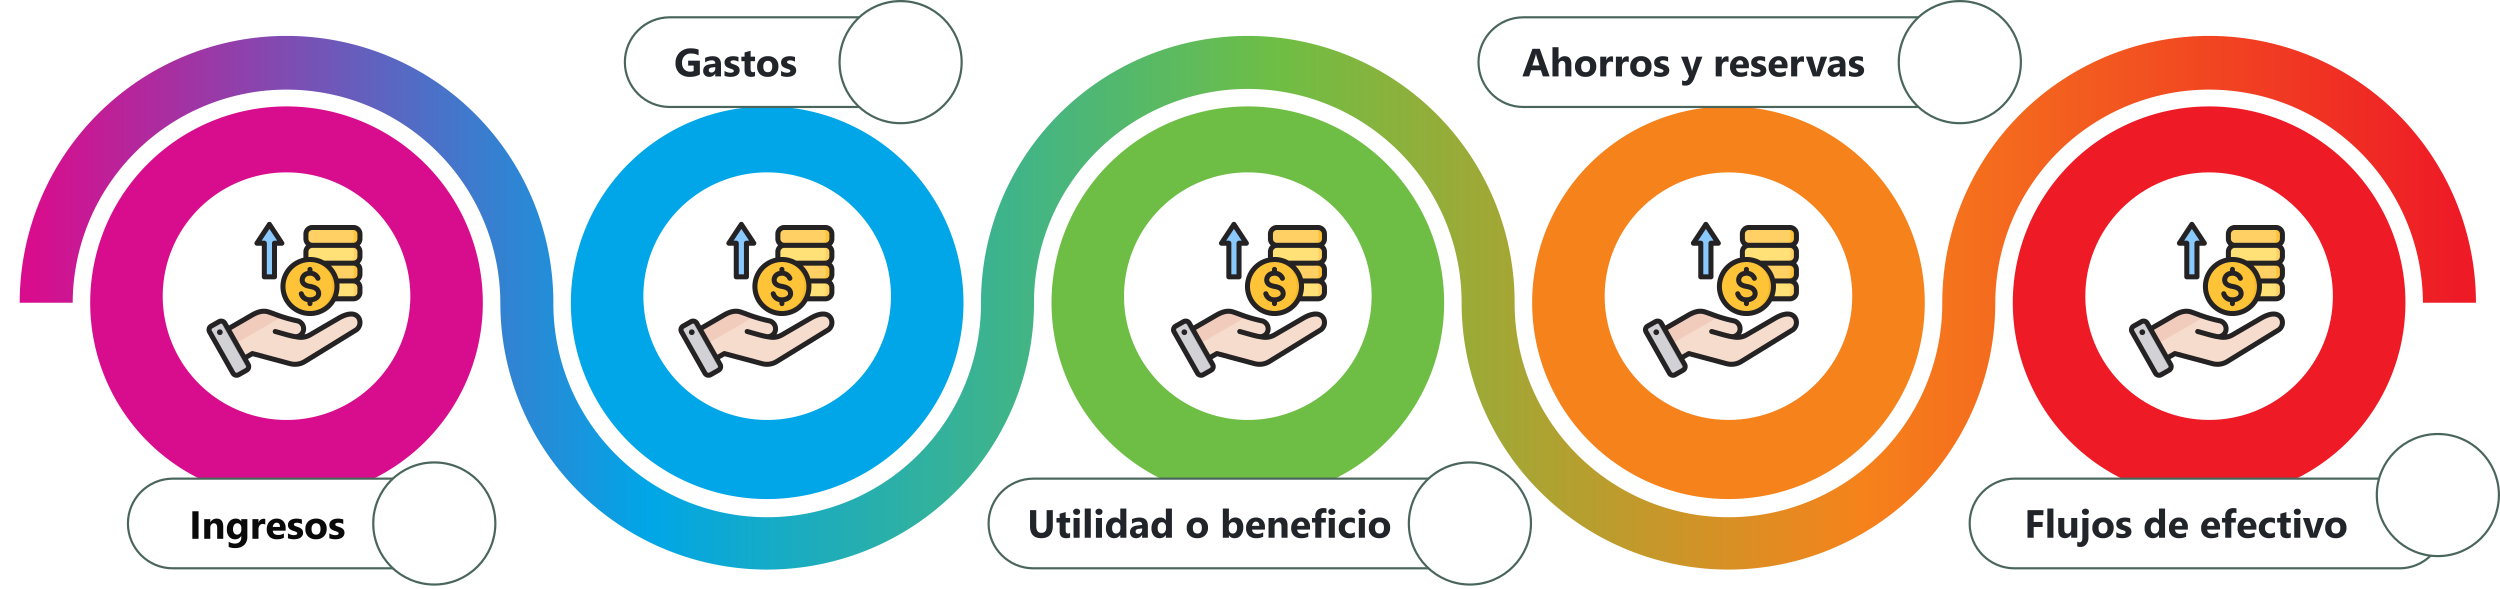 <svg xmlns="http://www.w3.org/2000/svg" xmlns:xlink="http://www.w3.org/1999/xlink" width="1143.056" height="269.424" viewBox="0 0 1143.056 269.424">
  <defs>
    <linearGradient id="linear-gradient" x1="0.5" y1="1" x2="0.5" gradientUnits="objectBoundingBox">
      <stop offset="0" stop-color="#d80d8d"/>
      <stop offset="0.253" stop-color="#00a6e7"/>
      <stop offset="0.511" stop-color="#6ebe45"/>
      <stop offset="0.753" stop-color="#f6821b"/>
      <stop offset="1" stop-color="#ee1a26"/>
    </linearGradient>
    <filter id="Trazado_991028" x="0" y="7.415" width="1141.056" height="262.01" filterUnits="userSpaceOnUse">
      <feOffset dy="3" input="SourceAlpha"/>
      <feGaussianBlur stdDeviation="3" result="blur"/>
      <feFlood flood-opacity="0.161"/>
      <feComposite operator="in" in2="blur"/>
      <feComposite in="SourceGraphic"/>
    </filter>
    <filter id="Trazado_991079" x="911.292" y="39.657" width="197.525" height="197.524" filterUnits="userSpaceOnUse">
      <feOffset dy="3" input="SourceAlpha"/>
      <feGaussianBlur stdDeviation="3" result="blur-2"/>
      <feFlood flood-opacity="0.161"/>
      <feComposite operator="in" in2="blur-2"/>
      <feComposite in="SourceGraphic"/>
    </filter>
    <filter id="Trazado_991033" x="471.767" y="39.657" width="197.525" height="197.524" filterUnits="userSpaceOnUse">
      <feOffset dy="3" input="SourceAlpha"/>
      <feGaussianBlur stdDeviation="3" result="blur-3"/>
      <feFlood flood-opacity="0.161"/>
      <feComposite operator="in" in2="blur-3"/>
      <feComposite in="SourceGraphic"/>
    </filter>
    <filter id="Trazado_991037" x="32.239" y="39.657" width="197.525" height="197.524" filterUnits="userSpaceOnUse">
      <feOffset dy="3" input="SourceAlpha"/>
      <feGaussianBlur stdDeviation="3" result="blur-4"/>
      <feFlood flood-opacity="0.161"/>
      <feComposite operator="in" in2="blur-4"/>
      <feComposite in="SourceGraphic"/>
    </filter>
    <filter id="Trazado_991042" x="252.008" y="39.657" width="197.525" height="197.524" filterUnits="userSpaceOnUse">
      <feOffset dy="3" input="SourceAlpha"/>
      <feGaussianBlur stdDeviation="3" result="blur-5"/>
      <feFlood flood-opacity="0.161"/>
      <feComposite operator="in" in2="blur-5"/>
      <feComposite in="SourceGraphic"/>
    </filter>
    <filter id="Trazado_991048" x="691.53" y="39.657" width="197.528" height="197.524" filterUnits="userSpaceOnUse">
      <feOffset dy="3" input="SourceAlpha"/>
      <feGaussianBlur stdDeviation="3" result="blur-6"/>
      <feFlood flood-opacity="0.161"/>
      <feComposite operator="in" in2="blur-6"/>
      <feComposite in="SourceGraphic"/>
    </filter>
  </defs>
  <g id="Grupo_1169751" data-name="Grupo 1169751" transform="translate(-224.004 -4560.238)">
    <g id="Grupo_1168268" data-name="Grupo 1168268" transform="translate(0 22)">
      <g id="Grupo_1168004" data-name="Grupo 1168004" transform="translate(-4.996 2078)">
        <g id="Grupo_1154310" data-name="Grupo 1154310" transform="translate(1425.787 2248.695) rotate(90)">
          <g transform="matrix(0, -1, 1, 0, 211.54, 1196.79)" filter="url(#Trazado_991028)">
            <path id="Trazado_991028-2" data-name="Trazado 991028" d="M331.784,724.015a97.756,97.756,0,1,1,0-195.512,122,122,0,1,0,0-244.009,97.758,97.758,0,0,1,0-195.515V64.731a122,122,0,0,0,0,244.009,97.758,97.758,0,1,1,0,195.515,122,122,0,1,0,0,244.006,97.758,97.758,0,1,1,0,195.515,122,122,0,0,0,0,244.009V1163.54a97.758,97.758,0,0,1,0-195.515,122,122,0,1,0,0-244.009Z" transform="translate(1196.79 -196.36) rotate(90)" fill="url(#linear-gradient)"/>
          </g>
          <g id="Grupo_1154275" data-name="Grupo 1154275" transform="translate(257.2 96.97)">
            <g id="Grupo_1154267" data-name="Grupo 1154267">
              <g id="Grupo_1154266" data-name="Grupo 1154266">
                <g transform="matrix(0, -1, 1, 0, -45.66, 1099.82)" filter="url(#Trazado_991079)">
                  <path id="Trazado_991079-2" data-name="Trazado 991079" d="M89.762,0A89.762,89.762,0,1,1,0,89.762,89.762,89.762,0,0,1,89.762,0Z" transform="translate(1099.82 45.66) rotate(90)" fill="#ee1a26"/>
                </g>
              </g>
            </g>
            <g id="Grupo_1154268" data-name="Grupo 1154268" transform="translate(9.718 9.728)">
              <circle id="Elipse_11587" data-name="Elipse 11587" cx="56.595" cy="56.595" r="56.595" transform="translate(0 80.037) rotate(-45)" fill="#fff"/>
            </g>
          </g>
          <g id="Grupo_1154283" data-name="Grupo 1154283" transform="translate(257.2 536.495)">
            <g id="Grupo_1154279" data-name="Grupo 1154279">
              <g id="Grupo_1154278" data-name="Grupo 1154278">
                <g transform="matrix(0, -1, 1, 0, -45.66, 660.29)" filter="url(#Trazado_991033)">
                  <path id="Trazado_991033-2" data-name="Trazado 991033" d="M399.942,310.149a89.762,89.762,0,1,1-89.762-89.765A89.763,89.763,0,0,1,399.942,310.149Z" transform="translate(880.68 -174.76) rotate(90)" fill="#6ebe45"/>
                </g>
              </g>
            </g>
            <g id="Grupo_1154280" data-name="Grupo 1154280" transform="translate(33.167 33.164)">
              <path id="Trazado_991034" data-name="Trazado 991034" d="M344.551,287.922a56.6,56.6,0,1,1-56.6-56.6A56.594,56.594,0,0,1,344.551,287.922Z" transform="translate(-231.36 -231.326)" fill="#fff"/>
            </g>
          </g>
          <g id="Grupo_1154293" data-name="Grupo 1154293" transform="translate(257.2 976.023)">
            <g id="Grupo_1154287" data-name="Grupo 1154287">
              <g id="Grupo_1154286" data-name="Grupo 1154286">
                <g transform="matrix(0, -1, 1, 0, -45.66, 220.76)" filter="url(#Trazado_991037)">
                  <path id="Trazado_991037-2" data-name="Trazado 991037" d="M399.942,455.16A89.762,89.762,0,1,1,310.179,365.4,89.765,89.765,0,0,1,399.942,455.16Z" transform="translate(586.16 -174.76) rotate(90)" fill="#d80d8d"/>
                </g>
              </g>
            </g>
            <g id="Grupo_1154288" data-name="Grupo 1154288" transform="translate(33.167 33.161)">
              <path id="Trazado_991038" data-name="Trazado 991038" d="M344.551,432.94a56.6,56.6,0,1,1-56.6-56.6A56.594,56.594,0,0,1,344.551,432.94Z" transform="translate(-231.36 -376.342)" fill="#fff"/>
            </g>
          </g>
          <g id="Grupo_1154300" data-name="Grupo 1154300" transform="translate(202.305 756.255)">
            <g id="Grupo_1154297" data-name="Grupo 1154297" transform="translate(54.895 0)">
              <g id="Grupo_1154296" data-name="Grupo 1154296">
                <g transform="matrix(0, -1, 1, 0, -45.66, 440.53)" filter="url(#Trazado_991042)">
                  <path id="Trazado_991042-2" data-name="Trazado 991042" d="M399.942,382.656a89.762,89.762,0,1,1-89.762-89.765A89.76,89.76,0,0,1,399.942,382.656Z" transform="translate(733.42 -174.76) rotate(90)" fill="#00a6e7"/>
                </g>
              </g>
            </g>
            <g id="Grupo_1154298" data-name="Grupo 1154298" transform="translate(88.062 33.167)">
              <path id="Trazado_991043" data-name="Trazado 991043" d="M344.551,360.432a56.6,56.6,0,1,1-56.6-56.6A56.594,56.594,0,0,1,344.551,360.432Z" transform="translate(-231.36 -303.834)" fill="#fff"/>
            </g>
            <path id="Trazado_991044" data-name="Trazado 991044" d="M274.961,317.891l-16.5,31.306Z" transform="translate(-88.253 -242.119)" fill="#00a6e7"/>
          </g>
          <g id="Grupo_1154308" data-name="Grupo 1154308" transform="translate(203.81 316.73)">
            <g id="Grupo_1154304" data-name="Grupo 1154304" transform="translate(53.39)">
              <g id="Grupo_1154303" data-name="Grupo 1154303">
                <g transform="matrix(0, -1, 1, 0, -45.66, 880.06)" filter="url(#Trazado_991048)">
                  <path id="Trazado_991048-2" data-name="Trazado 991048" d="M399.942,237.64a89.762,89.762,0,1,1-89.762-89.765A89.764,89.764,0,0,1,399.942,237.64Z" transform="translate(1027.93 -174.76) rotate(90)" fill="#f6821b"/>
                </g>
              </g>
            </g>
            <g id="Grupo_1154305" data-name="Grupo 1154305" transform="translate(86.557 33.17)">
              <circle id="Elipse_11588" data-name="Elipse 11588" cx="56.595" cy="56.595" r="56.595" fill="#fff"/>
            </g>
          </g>
        </g>
      </g>
      <g id="earning" transform="translate(526.209 4631.667)">
        <g id="Grupo_1168267" data-name="Grupo 1168267" transform="translate(9.154 9.321)">
          <g id="Grupo_1168263" data-name="Grupo 1168263" transform="translate(0 39.365)">
            <path id="Trazado_1012855" data-name="Trazado 1012855" d="M49.2,300.805,62.678,293c2.53-1.466,5.1-2.5,7.882-1.6,3.1,1.005,8.162,3.164,13.324,4.095a3.744,3.744,0,0,1,2.589,4.485c-.521,1.946-2.165,2.949-4.485,2.59l1.8.289a8.4,8.4,0,0,0,5.777-1.006l12.958-7.548c10.073-5.866,11.552,3.159,8.2,5.221L87.214,314a8.623,8.623,0,0,1-6.983.985l-17.057-4.57-6.317,3.647a2.551,2.551,0,0,1-3.478-.932l-5.108-8.848a2.551,2.551,0,0,1,.929-3.477Z" transform="translate(-43.341 -291.057)" fill="#f6dccd" fill-rule="evenodd"/>
            <path id="Trazado_1012856" data-name="Trazado 1012856" d="M49.2,300.805,62.677,293c2.53-1.466,5.1-2.5,7.882-1.6,1.658.538,3.879,1.406,6.375,2.239L50.825,308.707l-2.555-4.425a2.551,2.551,0,0,1,.929-3.476Z" transform="translate(-43.34 -291.057)" fill="#f1cbbc" fill-rule="evenodd"/>
            <path id="Trazado_1012857" data-name="Trazado 1012857" d="M23.2,323.524l10.689,18.887a1.914,1.914,0,0,1-.721,2.6l-3.636,2.058a1.914,1.914,0,0,1-2.6-.721L16.247,327.461a1.914,1.914,0,0,1,.721-2.6L20.6,322.8a1.914,1.914,0,0,1,2.6.721Z" transform="translate(-16.001 -318.029)" fill="#d1d1d6" fill-rule="evenodd"/>
            <path id="Trazado_1012858" data-name="Trazado 1012858" d="M58.49,336.5l1.892,3.343,1.871,3.306a1.914,1.914,0,0,1-.715,2.6l1.3-.735a1.913,1.913,0,0,0,.721-2.6L61.68,339.1l-3.769-6.66-3.774-6.668-1.269-2.242a1.915,1.915,0,0,0-2.222-.883l2.2,3.882,3.769,6.66L58.49,336.5Z" transform="translate(-45.666 -318.031)" fill="#b1b1b5" fill-rule="evenodd"/>
          </g>
          <g id="Grupo_1168264" data-name="Grupo 1168264" transform="translate(44.294 1.086)">
            <path id="Trazado_1012859" data-name="Trazado 1012859" d="M345.859,49.224a2.991,2.991,0,0,0,2.982-2.982V44.053a2.991,2.991,0,0,0-2.982-2.982,2.991,2.991,0,0,0,2.982-2.982V35.9a2.991,2.991,0,0,0-2.982-2.982,2.991,2.991,0,0,0,2.982-2.982V27.748a2.991,2.991,0,0,0-2.982-2.982H327.117a2.991,2.991,0,0,0-2.982,2.982v2.189a2.991,2.991,0,0,0,2.982,2.982,2.991,2.991,0,0,0-2.982,2.982V38.09a2.991,2.991,0,0,0,2.982,2.982,2.991,2.991,0,0,0-2.982,2.982v2.189a2.991,2.991,0,0,0,2.982,2.982,2.991,2.991,0,0,0-2.982,2.982V54.4a2.991,2.991,0,0,0,2.982,2.982h18.742A2.991,2.991,0,0,0,348.84,54.4V52.206A2.991,2.991,0,0,0,345.859,49.224Z" transform="translate(-324.135 -24.766)" fill="#ffe177" fill-rule="evenodd"/>
            <path id="Trazado_1012860" data-name="Trazado 1012860" d="M455.9,24.766h2.782a2.991,2.991,0,0,1,2.982,2.982v2.189a2.991,2.991,0,0,1-2.982,2.982,2.991,2.991,0,0,1,2.982,2.982V38.09a2.991,2.991,0,0,1-2.982,2.982,2.991,2.991,0,0,1,2.982,2.982v2.189a2.991,2.991,0,0,1-2.982,2.982,2.99,2.99,0,0,1,2.982,2.982V54.4a2.991,2.991,0,0,1-2.982,2.982H455.9a2.991,2.991,0,0,0,2.982-2.982V52.206a2.991,2.991,0,0,0-2.982-2.982,2.991,2.991,0,0,0,2.982-2.982V44.053a2.991,2.991,0,0,0-2.982-2.982,2.991,2.991,0,0,0,2.982-2.982V35.9a2.991,2.991,0,0,0-2.982-2.982,2.991,2.991,0,0,0,2.982-2.982V27.748A2.991,2.991,0,0,0,455.9,24.766Z" transform="translate(-436.959 -24.766)" fill="#ffd064" fill-rule="evenodd"/>
            <path id="Trazado_1012861" data-name="Trazado 1012861" d="M327.117,146.348h18.742a2.991,2.991,0,0,0,2.982-2.982v-2.189a2.991,2.991,0,0,0-2.982-2.982H327.117a2.99,2.99,0,0,0-2.982,2.982v2.189A2.99,2.99,0,0,0,327.117,146.348Z" transform="translate(-324.135 -121.89)" fill="#ffd064" fill-rule="evenodd"/>
            <path id="Trazado_1012862" data-name="Trazado 1012862" d="M458.682,146.349H455.9a2.99,2.99,0,0,0,2.982-2.982v-2.189A2.991,2.991,0,0,0,455.9,138.2h2.782a2.991,2.991,0,0,1,2.982,2.982v2.189A2.991,2.991,0,0,1,458.682,146.349Z" transform="translate(-436.959 -121.89)" fill="#ffc338" fill-rule="evenodd"/>
            <path id="Trazado_1012863" data-name="Trazado 1012863" d="M327.117,32.919h18.742a2.991,2.991,0,0,0,2.982-2.982V27.748a2.991,2.991,0,0,0-2.982-2.982H327.117a2.99,2.99,0,0,0-2.982,2.982v2.189A2.99,2.99,0,0,0,327.117,32.919Z" transform="translate(-324.135 -24.766)" fill="#ffd064" fill-rule="evenodd"/>
            <path id="Trazado_1012864" data-name="Trazado 1012864" d="M458.682,32.919H455.9a2.991,2.991,0,0,0,2.982-2.982V27.748a2.991,2.991,0,0,0-2.982-2.982h2.782a2.991,2.991,0,0,1,2.982,2.982v2.189A2.991,2.991,0,0,1,458.682,32.919Z" transform="translate(-436.959 -24.766)" fill="#ffc338" fill-rule="evenodd"/>
          </g>
          <g id="Grupo_1168265" data-name="Grupo 1168265" transform="translate(28.682 10.612)">
            <circle id="Elipse_11785" data-name="Elipse 11785" cx="12.349" cy="12.349" r="12.349" transform="translate(0 17.461) rotate(-45)" fill="#ffc338"/>
            <path id="Trazado_1012865" data-name="Trazado 1012865" d="M330.761,126.583a12.349,12.349,0,1,1,0,24.7c-.356,0-.709-.016-1.057-.046a12.349,12.349,0,0,0,0-24.606C330.053,126.6,330.4,126.583,330.761,126.583Z" transform="translate(-313.291 -121.473)" fill="#f5b829" fill-rule="evenodd"/>
          </g>
          <g id="Grupo_1168266" data-name="Grupo 1168266" transform="translate(22.282 0)">
            <path id="Trazado_1012866" data-name="Trazado 1012866" d="M178.657,25.916v14.51a.432.432,0,0,1-.431.431h-3.794a.432.432,0,0,1-.431-.431V25.916a.432.432,0,0,0-.431-.431h-2.132a.431.431,0,0,1-.36-.669l4.892-7.411a.431.431,0,0,1,.72,0l4.892,7.411a.431.431,0,0,1-.36.669h-2.132A.432.432,0,0,0,178.657,25.916Z" transform="translate(-171.004 -17.211)" fill="#8ac9fe" fill-rule="evenodd"/>
            <path id="Trazado_1012867" data-name="Trazado 1012867" d="M207.49,25.915v14.51a.432.432,0,0,1-.431.431h-.968a.432.432,0,0,0,.431-.431V25.915a.432.432,0,0,1,.431-.431h.968A.432.432,0,0,0,207.49,25.915Zm-2.812-8.323,4.768,7.223a.431.431,0,0,1-.36.669h.968a.431.431,0,0,0,.36-.669L205.522,17.4a.431.431,0,0,0-.72,0Z" transform="translate(-199.837 -17.21)" fill="#60b7ff" fill-rule="evenodd"/>
          </g>
        </g>
        <path id="Trazado_1012868" data-name="Trazado 1012868" d="M36.763,11.235l3.552,5.387H39.091a1.15,1.15,0,0,0-1.15,1.15V32H35.579V17.772a1.15,1.15,0,0,0-1.15-1.15H33.2Zm-5.7,7.688h2.219V33.145a1.148,1.148,0,0,0,1.144,1.15h4.662a1.15,1.15,0,0,0,1.15-1.15V18.922h2.212a1.149,1.149,0,0,0,.961-1.783l-5.7-8.626A1.138,1.138,0,0,0,36.763,8a1.15,1.15,0,0,0-.961.516l-5.7,8.626a1.154,1.154,0,0,0,.961,1.783Zm29.325,21.4a3.493,3.493,0,0,1-.825,2.79A5.222,5.222,0,0,1,56.453,44.7v.687a1.147,1.147,0,1,1-2.294,0v-.705a4.813,4.813,0,0,1-3.931-3.511,1.15,1.15,0,0,1,2.233-.556,2.8,2.8,0,0,0,2.977,1.875,3.389,3.389,0,0,0,2.388-.882A1.191,1.191,0,0,0,58.1,40.6c-.081-.689-.494-1.533-2.97-1.94-3.613-.593-4.459-2.47-4.527-3.94a4.178,4.178,0,0,1,3.512-4.234l.041-.009v-.724a1.147,1.147,0,1,1,2.294,0v.714a4.8,4.8,0,0,1,3.552,2.905,1.152,1.152,0,0,1-2.125.89,2.744,2.744,0,0,0-3.254-1.534,1.93,1.93,0,0,0-1.719,1.88c.014.373.061,1.366,2.6,1.782,2.984.49,4.628,1.812,4.885,3.932ZM56.433,17.587A1.832,1.832,0,0,1,54.6,15.756V13.566a1.832,1.832,0,0,1,1.834-1.832H75.175A1.831,1.831,0,0,1,77,13.566v2.189a1.831,1.831,0,0,1-1.827,1.832ZM77,21.719v2.189a1.831,1.831,0,0,1-1.827,1.832H61.812a13.4,13.4,0,0,0-6.5-1.674c-.237,0-.467.006-.7.018a1.542,1.542,0,0,1-.014-.177V21.719a1.833,1.833,0,0,1,1.834-1.832H75.175A1.831,1.831,0,0,1,77,21.719Zm0,8.152v2.189a1.831,1.831,0,0,1-1.827,1.832H68.3a13.506,13.506,0,0,0-3.437-5.853H75.175A1.831,1.831,0,0,1,77,29.872Zm0,8.152v2.19a1.831,1.831,0,0,1-1.827,1.832H68.043a13.438,13.438,0,0,0,.765-4.476,13.212,13.212,0,0,0-.068-1.377h6.435A1.831,1.831,0,0,1,77,38.024ZM55.309,48.772a11.2,11.2,0,1,0-11.2-11.2A11.215,11.215,0,0,0,55.309,48.772ZM79.3,15.756a4.118,4.118,0,0,1-1.272,2.982A4.118,4.118,0,0,1,79.3,21.719v2.189A4.118,4.118,0,0,1,78.03,26.89,4.119,4.119,0,0,1,79.3,29.872v2.189a4.116,4.116,0,0,1-1.272,2.981A4.12,4.12,0,0,1,79.3,38.024v2.19a4.136,4.136,0,0,1-4.127,4.132H66.981A13.5,13.5,0,1,1,52.332,24.4a3.952,3.952,0,0,1-.034-.49V21.719a4.123,4.123,0,0,1,1.279-2.982A4.124,4.124,0,0,1,52.3,15.756V13.566a4.138,4.138,0,0,1,4.134-4.132H75.175A4.136,4.136,0,0,1,79.3,13.566v2.189ZM15.376,58.282a1.3,1.3,0,1,1-1.468-1.1A1.293,1.293,0,0,1,15.376,58.282ZM75.939,56.35a3.029,3.029,0,0,0,.663-3.838c-1.083-1.8-3.951-1.583-7.686.591L55.959,60.651A9.508,9.508,0,0,1,49.423,61.8l-1.61-.261a.187.187,0,0,1-.027,0l-.02,0c-2.016-.411-3.884-.945-5.86-1.51-.9-.257-1.834-.523-2.781-.777a1.151,1.151,0,0,1,.6-2.223c.968.26,1.908.529,2.815.788,1.922.549,3.735,1.067,5.643,1.459a2.47,2.47,0,0,0,3-1.778,2.577,2.577,0,0,0-1.766-3.072,67.17,67.17,0,0,1-10.65-3.154c-1.049-.381-1.955-.708-2.747-.964-2.449-.8-4.79.253-6.949,1.5L19.4,57.4l6.414,11.332,2.591-1.5a1.155,1.155,0,0,1,.873-.115l17.057,4.571a7.493,7.493,0,0,0,6.083-.853ZM26.114,74.384a.714.714,0,0,0-.068-.575L15.356,54.919a.733.733,0,0,0-.453-.354.84.84,0,0,0-.21-.029.757.757,0,0,0-.372.1l-3.633,2.057a.769.769,0,0,0-.284,1.033L21.093,76.613a.766.766,0,0,0,1.029.287l3.64-2.058a.745.745,0,0,0,.352-.459ZM67.759,51.115c7.355-4.281,10.136-.918,10.812.214a5.289,5.289,0,0,1-1.428,6.981L53.625,72.791A9.618,9.618,0,0,1,48.5,74.284a10.736,10.736,0,0,1-2.761-.376l-16.6-4.448-2.2,1.268,1.1,1.948a3.059,3.059,0,0,1-1.157,4.167L23.258,78.9a3.064,3.064,0,0,1-4.168-1.156L8.4,58.857A3.06,3.06,0,0,1,9.557,54.69l3.633-2.059a3.066,3.066,0,0,1,4.168,1.156l.907,1.606,9.642-5.582c2.5-1.445,5.5-2.778,8.816-1.7.825.267,1.793.618,2.822.989A64.756,64.756,0,0,0,49.9,52.167a.958.958,0,0,1,.149.037,4.909,4.909,0,0,1,3.349,5.878,5,5,0,0,1-.6,1.386,7.191,7.191,0,0,0,2-.805Z" transform="translate(0 0)" fill="#242222" fill-rule="evenodd"/>
      </g>
      <g id="earning-2" data-name="earning" transform="translate(310.427 4631.667)">
        <g id="Grupo_1168267-2" data-name="Grupo 1168267" transform="translate(9.154 9.321)">
          <g id="Grupo_1168263-2" data-name="Grupo 1168263" transform="translate(0 39.365)">
            <path id="Trazado_1012855-2" data-name="Trazado 1012855" d="M49.2,300.805,62.678,293c2.53-1.466,5.1-2.5,7.882-1.6,3.1,1.005,8.162,3.164,13.324,4.095a3.744,3.744,0,0,1,2.589,4.485c-.521,1.946-2.165,2.949-4.485,2.59l1.8.289a8.4,8.4,0,0,0,5.777-1.006l12.958-7.548c10.073-5.866,11.552,3.159,8.2,5.221L87.214,314a8.623,8.623,0,0,1-6.983.985l-17.057-4.57-6.317,3.647a2.551,2.551,0,0,1-3.478-.932l-5.108-8.848a2.551,2.551,0,0,1,.929-3.477Z" transform="translate(-43.341 -291.057)" fill="#f6dccd" fill-rule="evenodd"/>
            <path id="Trazado_1012856-2" data-name="Trazado 1012856" d="M49.2,300.805,62.677,293c2.53-1.466,5.1-2.5,7.882-1.6,1.658.538,3.879,1.406,6.375,2.239L50.825,308.707l-2.555-4.425a2.551,2.551,0,0,1,.929-3.476Z" transform="translate(-43.34 -291.057)" fill="#f1cbbc" fill-rule="evenodd"/>
            <path id="Trazado_1012857-2" data-name="Trazado 1012857" d="M23.2,323.524l10.689,18.887a1.914,1.914,0,0,1-.721,2.6l-3.636,2.058a1.914,1.914,0,0,1-2.6-.721L16.247,327.461a1.914,1.914,0,0,1,.721-2.6L20.6,322.8a1.914,1.914,0,0,1,2.6.721Z" transform="translate(-16.001 -318.029)" fill="#d1d1d6" fill-rule="evenodd"/>
            <path id="Trazado_1012858-2" data-name="Trazado 1012858" d="M58.49,336.5l1.892,3.343,1.871,3.306a1.914,1.914,0,0,1-.715,2.6l1.3-.735a1.913,1.913,0,0,0,.721-2.6L61.68,339.1l-3.769-6.66-3.774-6.668-1.269-2.242a1.915,1.915,0,0,0-2.222-.883l2.2,3.882,3.769,6.66L58.49,336.5Z" transform="translate(-45.666 -318.031)" fill="#b1b1b5" fill-rule="evenodd"/>
          </g>
          <g id="Grupo_1168264-2" data-name="Grupo 1168264" transform="translate(44.294 1.086)">
            <path id="Trazado_1012859-2" data-name="Trazado 1012859" d="M345.859,49.224a2.991,2.991,0,0,0,2.982-2.982V44.053a2.991,2.991,0,0,0-2.982-2.982,2.991,2.991,0,0,0,2.982-2.982V35.9a2.991,2.991,0,0,0-2.982-2.982,2.991,2.991,0,0,0,2.982-2.982V27.748a2.991,2.991,0,0,0-2.982-2.982H327.117a2.991,2.991,0,0,0-2.982,2.982v2.189a2.991,2.991,0,0,0,2.982,2.982,2.991,2.991,0,0,0-2.982,2.982V38.09a2.991,2.991,0,0,0,2.982,2.982,2.991,2.991,0,0,0-2.982,2.982v2.189a2.991,2.991,0,0,0,2.982,2.982,2.991,2.991,0,0,0-2.982,2.982V54.4a2.991,2.991,0,0,0,2.982,2.982h18.742A2.991,2.991,0,0,0,348.84,54.4V52.206A2.991,2.991,0,0,0,345.859,49.224Z" transform="translate(-324.135 -24.766)" fill="#ffe177" fill-rule="evenodd"/>
            <path id="Trazado_1012860-2" data-name="Trazado 1012860" d="M455.9,24.766h2.782a2.991,2.991,0,0,1,2.982,2.982v2.189a2.991,2.991,0,0,1-2.982,2.982,2.991,2.991,0,0,1,2.982,2.982V38.09a2.991,2.991,0,0,1-2.982,2.982,2.991,2.991,0,0,1,2.982,2.982v2.189a2.991,2.991,0,0,1-2.982,2.982,2.99,2.99,0,0,1,2.982,2.982V54.4a2.991,2.991,0,0,1-2.982,2.982H455.9a2.991,2.991,0,0,0,2.982-2.982V52.206a2.991,2.991,0,0,0-2.982-2.982,2.991,2.991,0,0,0,2.982-2.982V44.053a2.991,2.991,0,0,0-2.982-2.982,2.991,2.991,0,0,0,2.982-2.982V35.9a2.991,2.991,0,0,0-2.982-2.982,2.991,2.991,0,0,0,2.982-2.982V27.748A2.991,2.991,0,0,0,455.9,24.766Z" transform="translate(-436.959 -24.766)" fill="#ffd064" fill-rule="evenodd"/>
            <path id="Trazado_1012861-2" data-name="Trazado 1012861" d="M327.117,146.348h18.742a2.991,2.991,0,0,0,2.982-2.982v-2.189a2.991,2.991,0,0,0-2.982-2.982H327.117a2.99,2.99,0,0,0-2.982,2.982v2.189A2.99,2.99,0,0,0,327.117,146.348Z" transform="translate(-324.135 -121.89)" fill="#ffd064" fill-rule="evenodd"/>
            <path id="Trazado_1012862-2" data-name="Trazado 1012862" d="M458.682,146.349H455.9a2.99,2.99,0,0,0,2.982-2.982v-2.189A2.991,2.991,0,0,0,455.9,138.2h2.782a2.991,2.991,0,0,1,2.982,2.982v2.189A2.991,2.991,0,0,1,458.682,146.349Z" transform="translate(-436.959 -121.89)" fill="#ffc338" fill-rule="evenodd"/>
            <path id="Trazado_1012863-2" data-name="Trazado 1012863" d="M327.117,32.919h18.742a2.991,2.991,0,0,0,2.982-2.982V27.748a2.991,2.991,0,0,0-2.982-2.982H327.117a2.99,2.99,0,0,0-2.982,2.982v2.189A2.99,2.99,0,0,0,327.117,32.919Z" transform="translate(-324.135 -24.766)" fill="#ffd064" fill-rule="evenodd"/>
            <path id="Trazado_1012864-2" data-name="Trazado 1012864" d="M458.682,32.919H455.9a2.991,2.991,0,0,0,2.982-2.982V27.748a2.991,2.991,0,0,0-2.982-2.982h2.782a2.991,2.991,0,0,1,2.982,2.982v2.189A2.991,2.991,0,0,1,458.682,32.919Z" transform="translate(-436.959 -24.766)" fill="#ffc338" fill-rule="evenodd"/>
          </g>
          <g id="Grupo_1168265-2" data-name="Grupo 1168265" transform="translate(28.682 10.612)">
            <circle id="Elipse_11785-2" data-name="Elipse 11785" cx="12.349" cy="12.349" r="12.349" transform="translate(0 17.461) rotate(-45)" fill="#ffc338"/>
            <path id="Trazado_1012865-2" data-name="Trazado 1012865" d="M330.761,126.583a12.349,12.349,0,1,1,0,24.7c-.356,0-.709-.016-1.057-.046a12.349,12.349,0,0,0,0-24.606C330.053,126.6,330.4,126.583,330.761,126.583Z" transform="translate(-313.291 -121.473)" fill="#f5b829" fill-rule="evenodd"/>
          </g>
          <g id="Grupo_1168266-2" data-name="Grupo 1168266" transform="translate(22.282 0)">
            <path id="Trazado_1012866-2" data-name="Trazado 1012866" d="M178.657,25.916v14.51a.432.432,0,0,1-.431.431h-3.794a.432.432,0,0,1-.431-.431V25.916a.432.432,0,0,0-.431-.431h-2.132a.431.431,0,0,1-.36-.669l4.892-7.411a.431.431,0,0,1,.72,0l4.892,7.411a.431.431,0,0,1-.36.669h-2.132A.432.432,0,0,0,178.657,25.916Z" transform="translate(-171.004 -17.211)" fill="#8ac9fe" fill-rule="evenodd"/>
            <path id="Trazado_1012867-2" data-name="Trazado 1012867" d="M207.49,25.915v14.51a.432.432,0,0,1-.431.431h-.968a.432.432,0,0,0,.431-.431V25.915a.432.432,0,0,1,.431-.431h.968A.432.432,0,0,0,207.49,25.915Zm-2.812-8.323,4.768,7.223a.431.431,0,0,1-.36.669h.968a.431.431,0,0,0,.36-.669L205.522,17.4a.431.431,0,0,0-.72,0Z" transform="translate(-199.837 -17.21)" fill="#60b7ff" fill-rule="evenodd"/>
          </g>
        </g>
        <path id="Trazado_1012868-2" data-name="Trazado 1012868" d="M36.763,11.235l3.552,5.387H39.091a1.15,1.15,0,0,0-1.15,1.15V32H35.579V17.772a1.15,1.15,0,0,0-1.15-1.15H33.2Zm-5.7,7.688h2.219V33.145a1.148,1.148,0,0,0,1.144,1.15h4.662a1.15,1.15,0,0,0,1.15-1.15V18.922h2.212a1.149,1.149,0,0,0,.961-1.783l-5.7-8.626A1.138,1.138,0,0,0,36.763,8a1.15,1.15,0,0,0-.961.516l-5.7,8.626a1.154,1.154,0,0,0,.961,1.783Zm29.325,21.4a3.493,3.493,0,0,1-.825,2.79A5.222,5.222,0,0,1,56.453,44.7v.687a1.147,1.147,0,1,1-2.294,0v-.705a4.813,4.813,0,0,1-3.931-3.511,1.15,1.15,0,0,1,2.233-.556,2.8,2.8,0,0,0,2.977,1.875,3.389,3.389,0,0,0,2.388-.882A1.191,1.191,0,0,0,58.1,40.6c-.081-.689-.494-1.533-2.97-1.94-3.613-.593-4.459-2.47-4.527-3.94a4.178,4.178,0,0,1,3.512-4.234l.041-.009v-.724a1.147,1.147,0,1,1,2.294,0v.714a4.8,4.8,0,0,1,3.552,2.905,1.152,1.152,0,0,1-2.125.89,2.744,2.744,0,0,0-3.254-1.534,1.93,1.93,0,0,0-1.719,1.88c.014.373.061,1.366,2.6,1.782,2.984.49,4.628,1.812,4.885,3.932ZM56.433,17.587A1.832,1.832,0,0,1,54.6,15.756V13.566a1.832,1.832,0,0,1,1.834-1.832H75.175A1.831,1.831,0,0,1,77,13.566v2.189a1.831,1.831,0,0,1-1.827,1.832ZM77,21.719v2.189a1.831,1.831,0,0,1-1.827,1.832H61.812a13.4,13.4,0,0,0-6.5-1.674c-.237,0-.467.006-.7.018a1.542,1.542,0,0,1-.014-.177V21.719a1.833,1.833,0,0,1,1.834-1.832H75.175A1.831,1.831,0,0,1,77,21.719Zm0,8.152v2.189a1.831,1.831,0,0,1-1.827,1.832H68.3a13.506,13.506,0,0,0-3.437-5.853H75.175A1.831,1.831,0,0,1,77,29.872Zm0,8.152v2.19a1.831,1.831,0,0,1-1.827,1.832H68.043a13.438,13.438,0,0,0,.765-4.476,13.212,13.212,0,0,0-.068-1.377h6.435A1.831,1.831,0,0,1,77,38.024ZM55.309,48.772a11.2,11.2,0,1,0-11.2-11.2A11.215,11.215,0,0,0,55.309,48.772ZM79.3,15.756a4.118,4.118,0,0,1-1.272,2.982A4.118,4.118,0,0,1,79.3,21.719v2.189A4.118,4.118,0,0,1,78.03,26.89,4.119,4.119,0,0,1,79.3,29.872v2.189a4.116,4.116,0,0,1-1.272,2.981A4.12,4.12,0,0,1,79.3,38.024v2.19a4.136,4.136,0,0,1-4.127,4.132H66.981A13.5,13.5,0,1,1,52.332,24.4a3.952,3.952,0,0,1-.034-.49V21.719a4.123,4.123,0,0,1,1.279-2.982A4.124,4.124,0,0,1,52.3,15.756V13.566a4.138,4.138,0,0,1,4.134-4.132H75.175A4.136,4.136,0,0,1,79.3,13.566v2.189ZM15.376,58.282a1.3,1.3,0,1,1-1.468-1.1A1.293,1.293,0,0,1,15.376,58.282ZM75.939,56.35a3.029,3.029,0,0,0,.663-3.838c-1.083-1.8-3.951-1.583-7.686.591L55.959,60.651A9.508,9.508,0,0,1,49.423,61.8l-1.61-.261a.187.187,0,0,1-.027,0l-.02,0c-2.016-.411-3.884-.945-5.86-1.51-.9-.257-1.834-.523-2.781-.777a1.151,1.151,0,0,1,.6-2.223c.968.26,1.908.529,2.815.788,1.922.549,3.735,1.067,5.643,1.459a2.47,2.47,0,0,0,3-1.778,2.577,2.577,0,0,0-1.766-3.072,67.17,67.17,0,0,1-10.65-3.154c-1.049-.381-1.955-.708-2.747-.964-2.449-.8-4.79.253-6.949,1.5L19.4,57.4l6.414,11.332,2.591-1.5a1.155,1.155,0,0,1,.873-.115l17.057,4.571a7.493,7.493,0,0,0,6.083-.853ZM26.114,74.384a.714.714,0,0,0-.068-.575L15.356,54.919a.733.733,0,0,0-.453-.354.84.84,0,0,0-.21-.029.757.757,0,0,0-.372.1l-3.633,2.057a.769.769,0,0,0-.284,1.033L21.093,76.613a.766.766,0,0,0,1.029.287l3.64-2.058a.745.745,0,0,0,.352-.459ZM67.759,51.115c7.355-4.281,10.136-.918,10.812.214a5.289,5.289,0,0,1-1.428,6.981L53.625,72.791A9.618,9.618,0,0,1,48.5,74.284a10.736,10.736,0,0,1-2.761-.376l-16.6-4.448-2.2,1.268,1.1,1.948a3.059,3.059,0,0,1-1.157,4.167L23.258,78.9a3.064,3.064,0,0,1-4.168-1.156L8.4,58.857A3.06,3.06,0,0,1,9.557,54.69l3.633-2.059a3.066,3.066,0,0,1,4.168,1.156l.907,1.606,9.642-5.582c2.5-1.445,5.5-2.778,8.816-1.7.825.267,1.793.618,2.822.989A64.756,64.756,0,0,0,49.9,52.167a.958.958,0,0,1,.149.037,4.909,4.909,0,0,1,3.349,5.878,5,5,0,0,1-.6,1.386,7.191,7.191,0,0,0,2-.805Z" transform="translate(0 0)" fill="#242222" fill-rule="evenodd"/>
      </g>
      <g id="earning-3" data-name="earning" transform="translate(967.209 4631.667)">
        <g id="Grupo_1168267-3" data-name="Grupo 1168267" transform="translate(9.154 9.321)">
          <g id="Grupo_1168263-3" data-name="Grupo 1168263" transform="translate(0 39.365)">
            <path id="Trazado_1012855-3" data-name="Trazado 1012855" d="M49.2,300.805,62.678,293c2.53-1.466,5.1-2.5,7.882-1.6,3.1,1.005,8.162,3.164,13.324,4.095a3.744,3.744,0,0,1,2.589,4.485c-.521,1.946-2.165,2.949-4.485,2.59l1.8.289a8.4,8.4,0,0,0,5.777-1.006l12.958-7.548c10.073-5.866,11.552,3.159,8.2,5.221L87.214,314a8.623,8.623,0,0,1-6.983.985l-17.057-4.57-6.317,3.647a2.551,2.551,0,0,1-3.478-.932l-5.108-8.848a2.551,2.551,0,0,1,.929-3.477Z" transform="translate(-43.341 -291.057)" fill="#f6dccd" fill-rule="evenodd"/>
            <path id="Trazado_1012856-3" data-name="Trazado 1012856" d="M49.2,300.805,62.677,293c2.53-1.466,5.1-2.5,7.882-1.6,1.658.538,3.879,1.406,6.375,2.239L50.825,308.707l-2.555-4.425a2.551,2.551,0,0,1,.929-3.476Z" transform="translate(-43.34 -291.057)" fill="#f1cbbc" fill-rule="evenodd"/>
            <path id="Trazado_1012857-3" data-name="Trazado 1012857" d="M23.2,323.524l10.689,18.887a1.914,1.914,0,0,1-.721,2.6l-3.636,2.058a1.914,1.914,0,0,1-2.6-.721L16.247,327.461a1.914,1.914,0,0,1,.721-2.6L20.6,322.8a1.914,1.914,0,0,1,2.6.721Z" transform="translate(-16.001 -318.029)" fill="#d1d1d6" fill-rule="evenodd"/>
            <path id="Trazado_1012858-3" data-name="Trazado 1012858" d="M58.49,336.5l1.892,3.343,1.871,3.306a1.914,1.914,0,0,1-.715,2.6l1.3-.735a1.913,1.913,0,0,0,.721-2.6L61.68,339.1l-3.769-6.66-3.774-6.668-1.269-2.242a1.915,1.915,0,0,0-2.222-.883l2.2,3.882,3.769,6.66L58.49,336.5Z" transform="translate(-45.666 -318.031)" fill="#b1b1b5" fill-rule="evenodd"/>
          </g>
          <g id="Grupo_1168264-3" data-name="Grupo 1168264" transform="translate(44.294 1.086)">
            <path id="Trazado_1012859-3" data-name="Trazado 1012859" d="M345.859,49.224a2.991,2.991,0,0,0,2.982-2.982V44.053a2.991,2.991,0,0,0-2.982-2.982,2.991,2.991,0,0,0,2.982-2.982V35.9a2.991,2.991,0,0,0-2.982-2.982,2.991,2.991,0,0,0,2.982-2.982V27.748a2.991,2.991,0,0,0-2.982-2.982H327.117a2.991,2.991,0,0,0-2.982,2.982v2.189a2.991,2.991,0,0,0,2.982,2.982,2.991,2.991,0,0,0-2.982,2.982V38.09a2.991,2.991,0,0,0,2.982,2.982,2.991,2.991,0,0,0-2.982,2.982v2.189a2.991,2.991,0,0,0,2.982,2.982,2.991,2.991,0,0,0-2.982,2.982V54.4a2.991,2.991,0,0,0,2.982,2.982h18.742A2.991,2.991,0,0,0,348.84,54.4V52.206A2.991,2.991,0,0,0,345.859,49.224Z" transform="translate(-324.135 -24.766)" fill="#ffe177" fill-rule="evenodd"/>
            <path id="Trazado_1012860-3" data-name="Trazado 1012860" d="M455.9,24.766h2.782a2.991,2.991,0,0,1,2.982,2.982v2.189a2.991,2.991,0,0,1-2.982,2.982,2.991,2.991,0,0,1,2.982,2.982V38.09a2.991,2.991,0,0,1-2.982,2.982,2.991,2.991,0,0,1,2.982,2.982v2.189a2.991,2.991,0,0,1-2.982,2.982,2.99,2.99,0,0,1,2.982,2.982V54.4a2.991,2.991,0,0,1-2.982,2.982H455.9a2.991,2.991,0,0,0,2.982-2.982V52.206a2.991,2.991,0,0,0-2.982-2.982,2.991,2.991,0,0,0,2.982-2.982V44.053a2.991,2.991,0,0,0-2.982-2.982,2.991,2.991,0,0,0,2.982-2.982V35.9a2.991,2.991,0,0,0-2.982-2.982,2.991,2.991,0,0,0,2.982-2.982V27.748A2.991,2.991,0,0,0,455.9,24.766Z" transform="translate(-436.959 -24.766)" fill="#ffd064" fill-rule="evenodd"/>
            <path id="Trazado_1012861-3" data-name="Trazado 1012861" d="M327.117,146.348h18.742a2.991,2.991,0,0,0,2.982-2.982v-2.189a2.991,2.991,0,0,0-2.982-2.982H327.117a2.99,2.99,0,0,0-2.982,2.982v2.189A2.99,2.99,0,0,0,327.117,146.348Z" transform="translate(-324.135 -121.89)" fill="#ffd064" fill-rule="evenodd"/>
            <path id="Trazado_1012862-3" data-name="Trazado 1012862" d="M458.682,146.349H455.9a2.99,2.99,0,0,0,2.982-2.982v-2.189A2.991,2.991,0,0,0,455.9,138.2h2.782a2.991,2.991,0,0,1,2.982,2.982v2.189A2.991,2.991,0,0,1,458.682,146.349Z" transform="translate(-436.959 -121.89)" fill="#ffc338" fill-rule="evenodd"/>
            <path id="Trazado_1012863-3" data-name="Trazado 1012863" d="M327.117,32.919h18.742a2.991,2.991,0,0,0,2.982-2.982V27.748a2.991,2.991,0,0,0-2.982-2.982H327.117a2.99,2.99,0,0,0-2.982,2.982v2.189A2.99,2.99,0,0,0,327.117,32.919Z" transform="translate(-324.135 -24.766)" fill="#ffd064" fill-rule="evenodd"/>
            <path id="Trazado_1012864-3" data-name="Trazado 1012864" d="M458.682,32.919H455.9a2.991,2.991,0,0,0,2.982-2.982V27.748a2.991,2.991,0,0,0-2.982-2.982h2.782a2.991,2.991,0,0,1,2.982,2.982v2.189A2.991,2.991,0,0,1,458.682,32.919Z" transform="translate(-436.959 -24.766)" fill="#ffc338" fill-rule="evenodd"/>
          </g>
          <g id="Grupo_1168265-3" data-name="Grupo 1168265" transform="translate(28.682 10.612)">
            <circle id="Elipse_11785-3" data-name="Elipse 11785" cx="12.349" cy="12.349" r="12.349" transform="translate(0 17.461) rotate(-45)" fill="#ffc338"/>
            <path id="Trazado_1012865-3" data-name="Trazado 1012865" d="M330.761,126.583a12.349,12.349,0,1,1,0,24.7c-.356,0-.709-.016-1.057-.046a12.349,12.349,0,0,0,0-24.606C330.053,126.6,330.4,126.583,330.761,126.583Z" transform="translate(-313.291 -121.473)" fill="#f5b829" fill-rule="evenodd"/>
          </g>
          <g id="Grupo_1168266-3" data-name="Grupo 1168266" transform="translate(22.282 0)">
            <path id="Trazado_1012866-3" data-name="Trazado 1012866" d="M178.657,25.916v14.51a.432.432,0,0,1-.431.431h-3.794a.432.432,0,0,1-.431-.431V25.916a.432.432,0,0,0-.431-.431h-2.132a.431.431,0,0,1-.36-.669l4.892-7.411a.431.431,0,0,1,.72,0l4.892,7.411a.431.431,0,0,1-.36.669h-2.132A.432.432,0,0,0,178.657,25.916Z" transform="translate(-171.004 -17.211)" fill="#8ac9fe" fill-rule="evenodd"/>
            <path id="Trazado_1012867-3" data-name="Trazado 1012867" d="M207.49,25.915v14.51a.432.432,0,0,1-.431.431h-.968a.432.432,0,0,0,.431-.431V25.915a.432.432,0,0,1,.431-.431h.968A.432.432,0,0,0,207.49,25.915Zm-2.812-8.323,4.768,7.223a.431.431,0,0,1-.36.669h.968a.431.431,0,0,0,.36-.669L205.522,17.4a.431.431,0,0,0-.72,0Z" transform="translate(-199.837 -17.21)" fill="#60b7ff" fill-rule="evenodd"/>
          </g>
        </g>
        <path id="Trazado_1012868-3" data-name="Trazado 1012868" d="M36.763,11.235l3.552,5.387H39.091a1.15,1.15,0,0,0-1.15,1.15V32H35.579V17.772a1.15,1.15,0,0,0-1.15-1.15H33.2Zm-5.7,7.688h2.219V33.145a1.148,1.148,0,0,0,1.144,1.15h4.662a1.15,1.15,0,0,0,1.15-1.15V18.922h2.212a1.149,1.149,0,0,0,.961-1.783l-5.7-8.626A1.138,1.138,0,0,0,36.763,8a1.15,1.15,0,0,0-.961.516l-5.7,8.626a1.154,1.154,0,0,0,.961,1.783Zm29.325,21.4a3.493,3.493,0,0,1-.825,2.79A5.222,5.222,0,0,1,56.453,44.7v.687a1.147,1.147,0,1,1-2.294,0v-.705a4.813,4.813,0,0,1-3.931-3.511,1.15,1.15,0,0,1,2.233-.556,2.8,2.8,0,0,0,2.977,1.875,3.389,3.389,0,0,0,2.388-.882A1.191,1.191,0,0,0,58.1,40.6c-.081-.689-.494-1.533-2.97-1.94-3.613-.593-4.459-2.47-4.527-3.94a4.178,4.178,0,0,1,3.512-4.234l.041-.009v-.724a1.147,1.147,0,1,1,2.294,0v.714a4.8,4.8,0,0,1,3.552,2.905,1.152,1.152,0,0,1-2.125.89,2.744,2.744,0,0,0-3.254-1.534,1.93,1.93,0,0,0-1.719,1.88c.014.373.061,1.366,2.6,1.782,2.984.49,4.628,1.812,4.885,3.932ZM56.433,17.587A1.832,1.832,0,0,1,54.6,15.756V13.566a1.832,1.832,0,0,1,1.834-1.832H75.175A1.831,1.831,0,0,1,77,13.566v2.189a1.831,1.831,0,0,1-1.827,1.832ZM77,21.719v2.189a1.831,1.831,0,0,1-1.827,1.832H61.812a13.4,13.4,0,0,0-6.5-1.674c-.237,0-.467.006-.7.018a1.542,1.542,0,0,1-.014-.177V21.719a1.833,1.833,0,0,1,1.834-1.832H75.175A1.831,1.831,0,0,1,77,21.719Zm0,8.152v2.189a1.831,1.831,0,0,1-1.827,1.832H68.3a13.506,13.506,0,0,0-3.437-5.853H75.175A1.831,1.831,0,0,1,77,29.872Zm0,8.152v2.19a1.831,1.831,0,0,1-1.827,1.832H68.043a13.438,13.438,0,0,0,.765-4.476,13.212,13.212,0,0,0-.068-1.377h6.435A1.831,1.831,0,0,1,77,38.024ZM55.309,48.772a11.2,11.2,0,1,0-11.2-11.2A11.215,11.215,0,0,0,55.309,48.772ZM79.3,15.756a4.118,4.118,0,0,1-1.272,2.982A4.118,4.118,0,0,1,79.3,21.719v2.189A4.118,4.118,0,0,1,78.03,26.89,4.119,4.119,0,0,1,79.3,29.872v2.189a4.116,4.116,0,0,1-1.272,2.981A4.12,4.12,0,0,1,79.3,38.024v2.19a4.136,4.136,0,0,1-4.127,4.132H66.981A13.5,13.5,0,1,1,52.332,24.4a3.952,3.952,0,0,1-.034-.49V21.719a4.123,4.123,0,0,1,1.279-2.982A4.124,4.124,0,0,1,52.3,15.756V13.566a4.138,4.138,0,0,1,4.134-4.132H75.175A4.136,4.136,0,0,1,79.3,13.566v2.189ZM15.376,58.282a1.3,1.3,0,1,1-1.468-1.1A1.293,1.293,0,0,1,15.376,58.282ZM75.939,56.35a3.029,3.029,0,0,0,.663-3.838c-1.083-1.8-3.951-1.583-7.686.591L55.959,60.651A9.508,9.508,0,0,1,49.423,61.8l-1.61-.261a.187.187,0,0,1-.027,0l-.02,0c-2.016-.411-3.884-.945-5.86-1.51-.9-.257-1.834-.523-2.781-.777a1.151,1.151,0,0,1,.6-2.223c.968.26,1.908.529,2.815.788,1.922.549,3.735,1.067,5.643,1.459a2.47,2.47,0,0,0,3-1.778,2.577,2.577,0,0,0-1.766-3.072,67.17,67.17,0,0,1-10.65-3.154c-1.049-.381-1.955-.708-2.747-.964-2.449-.8-4.79.253-6.949,1.5L19.4,57.4l6.414,11.332,2.591-1.5a1.155,1.155,0,0,1,.873-.115l17.057,4.571a7.493,7.493,0,0,0,6.083-.853ZM26.114,74.384a.714.714,0,0,0-.068-.575L15.356,54.919a.733.733,0,0,0-.453-.354.84.84,0,0,0-.21-.029.757.757,0,0,0-.372.1l-3.633,2.057a.769.769,0,0,0-.284,1.033L21.093,76.613a.766.766,0,0,0,1.029.287l3.64-2.058a.745.745,0,0,0,.352-.459ZM67.759,51.115c7.355-4.281,10.136-.918,10.812.214a5.289,5.289,0,0,1-1.428,6.981L53.625,72.791A9.618,9.618,0,0,1,48.5,74.284a10.736,10.736,0,0,1-2.761-.376l-16.6-4.448-2.2,1.268,1.1,1.948a3.059,3.059,0,0,1-1.157,4.167L23.258,78.9a3.064,3.064,0,0,1-4.168-1.156L8.4,58.857A3.06,3.06,0,0,1,9.557,54.69l3.633-2.059a3.066,3.066,0,0,1,4.168,1.156l.907,1.606,9.642-5.582c2.5-1.445,5.5-2.778,8.816-1.7.825.267,1.793.618,2.822.989A64.756,64.756,0,0,0,49.9,52.167a.958.958,0,0,1,.149.037,4.909,4.909,0,0,1,3.349,5.878,5,5,0,0,1-.6,1.386,7.191,7.191,0,0,0,2-.805Z" transform="translate(0 0)" fill="#242222" fill-rule="evenodd"/>
      </g>
      <g id="earning-4" data-name="earning" transform="translate(751.427 4631.667)">
        <g id="Grupo_1168267-4" data-name="Grupo 1168267" transform="translate(9.154 9.321)">
          <g id="Grupo_1168263-4" data-name="Grupo 1168263" transform="translate(0 39.365)">
            <path id="Trazado_1012855-4" data-name="Trazado 1012855" d="M49.2,300.805,62.678,293c2.53-1.466,5.1-2.5,7.882-1.6,3.1,1.005,8.162,3.164,13.324,4.095a3.744,3.744,0,0,1,2.589,4.485c-.521,1.946-2.165,2.949-4.485,2.59l1.8.289a8.4,8.4,0,0,0,5.777-1.006l12.958-7.548c10.073-5.866,11.552,3.159,8.2,5.221L87.214,314a8.623,8.623,0,0,1-6.983.985l-17.057-4.57-6.317,3.647a2.551,2.551,0,0,1-3.478-.932l-5.108-8.848a2.551,2.551,0,0,1,.929-3.477Z" transform="translate(-43.341 -291.057)" fill="#f6dccd" fill-rule="evenodd"/>
            <path id="Trazado_1012856-4" data-name="Trazado 1012856" d="M49.2,300.805,62.677,293c2.53-1.466,5.1-2.5,7.882-1.6,1.658.538,3.879,1.406,6.375,2.239L50.825,308.707l-2.555-4.425a2.551,2.551,0,0,1,.929-3.476Z" transform="translate(-43.34 -291.057)" fill="#f1cbbc" fill-rule="evenodd"/>
            <path id="Trazado_1012857-4" data-name="Trazado 1012857" d="M23.2,323.524l10.689,18.887a1.914,1.914,0,0,1-.721,2.6l-3.636,2.058a1.914,1.914,0,0,1-2.6-.721L16.247,327.461a1.914,1.914,0,0,1,.721-2.6L20.6,322.8a1.914,1.914,0,0,1,2.6.721Z" transform="translate(-16.001 -318.029)" fill="#d1d1d6" fill-rule="evenodd"/>
            <path id="Trazado_1012858-4" data-name="Trazado 1012858" d="M58.49,336.5l1.892,3.343,1.871,3.306a1.914,1.914,0,0,1-.715,2.6l1.3-.735a1.913,1.913,0,0,0,.721-2.6L61.68,339.1l-3.769-6.66-3.774-6.668-1.269-2.242a1.915,1.915,0,0,0-2.222-.883l2.2,3.882,3.769,6.66L58.49,336.5Z" transform="translate(-45.666 -318.031)" fill="#b1b1b5" fill-rule="evenodd"/>
          </g>
          <g id="Grupo_1168264-4" data-name="Grupo 1168264" transform="translate(44.294 1.086)">
            <path id="Trazado_1012859-4" data-name="Trazado 1012859" d="M345.859,49.224a2.991,2.991,0,0,0,2.982-2.982V44.053a2.991,2.991,0,0,0-2.982-2.982,2.991,2.991,0,0,0,2.982-2.982V35.9a2.991,2.991,0,0,0-2.982-2.982,2.991,2.991,0,0,0,2.982-2.982V27.748a2.991,2.991,0,0,0-2.982-2.982H327.117a2.991,2.991,0,0,0-2.982,2.982v2.189a2.991,2.991,0,0,0,2.982,2.982,2.991,2.991,0,0,0-2.982,2.982V38.09a2.991,2.991,0,0,0,2.982,2.982,2.991,2.991,0,0,0-2.982,2.982v2.189a2.991,2.991,0,0,0,2.982,2.982,2.991,2.991,0,0,0-2.982,2.982V54.4a2.991,2.991,0,0,0,2.982,2.982h18.742A2.991,2.991,0,0,0,348.84,54.4V52.206A2.991,2.991,0,0,0,345.859,49.224Z" transform="translate(-324.135 -24.766)" fill="#ffe177" fill-rule="evenodd"/>
            <path id="Trazado_1012860-4" data-name="Trazado 1012860" d="M455.9,24.766h2.782a2.991,2.991,0,0,1,2.982,2.982v2.189a2.991,2.991,0,0,1-2.982,2.982,2.991,2.991,0,0,1,2.982,2.982V38.09a2.991,2.991,0,0,1-2.982,2.982,2.991,2.991,0,0,1,2.982,2.982v2.189a2.991,2.991,0,0,1-2.982,2.982,2.99,2.99,0,0,1,2.982,2.982V54.4a2.991,2.991,0,0,1-2.982,2.982H455.9a2.991,2.991,0,0,0,2.982-2.982V52.206a2.991,2.991,0,0,0-2.982-2.982,2.991,2.991,0,0,0,2.982-2.982V44.053a2.991,2.991,0,0,0-2.982-2.982,2.991,2.991,0,0,0,2.982-2.982V35.9a2.991,2.991,0,0,0-2.982-2.982,2.991,2.991,0,0,0,2.982-2.982V27.748A2.991,2.991,0,0,0,455.9,24.766Z" transform="translate(-436.959 -24.766)" fill="#ffd064" fill-rule="evenodd"/>
            <path id="Trazado_1012861-4" data-name="Trazado 1012861" d="M327.117,146.348h18.742a2.991,2.991,0,0,0,2.982-2.982v-2.189a2.991,2.991,0,0,0-2.982-2.982H327.117a2.99,2.99,0,0,0-2.982,2.982v2.189A2.99,2.99,0,0,0,327.117,146.348Z" transform="translate(-324.135 -121.89)" fill="#ffd064" fill-rule="evenodd"/>
            <path id="Trazado_1012862-4" data-name="Trazado 1012862" d="M458.682,146.349H455.9a2.99,2.99,0,0,0,2.982-2.982v-2.189A2.991,2.991,0,0,0,455.9,138.2h2.782a2.991,2.991,0,0,1,2.982,2.982v2.189A2.991,2.991,0,0,1,458.682,146.349Z" transform="translate(-436.959 -121.89)" fill="#ffc338" fill-rule="evenodd"/>
            <path id="Trazado_1012863-4" data-name="Trazado 1012863" d="M327.117,32.919h18.742a2.991,2.991,0,0,0,2.982-2.982V27.748a2.991,2.991,0,0,0-2.982-2.982H327.117a2.99,2.99,0,0,0-2.982,2.982v2.189A2.99,2.99,0,0,0,327.117,32.919Z" transform="translate(-324.135 -24.766)" fill="#ffd064" fill-rule="evenodd"/>
            <path id="Trazado_1012864-4" data-name="Trazado 1012864" d="M458.682,32.919H455.9a2.991,2.991,0,0,0,2.982-2.982V27.748a2.991,2.991,0,0,0-2.982-2.982h2.782a2.991,2.991,0,0,1,2.982,2.982v2.189A2.991,2.991,0,0,1,458.682,32.919Z" transform="translate(-436.959 -24.766)" fill="#ffc338" fill-rule="evenodd"/>
          </g>
          <g id="Grupo_1168265-4" data-name="Grupo 1168265" transform="translate(28.682 10.612)">
            <circle id="Elipse_11785-4" data-name="Elipse 11785" cx="12.349" cy="12.349" r="12.349" transform="translate(0 17.461) rotate(-45)" fill="#ffc338"/>
            <path id="Trazado_1012865-4" data-name="Trazado 1012865" d="M330.761,126.583a12.349,12.349,0,1,1,0,24.7c-.356,0-.709-.016-1.057-.046a12.349,12.349,0,0,0,0-24.606C330.053,126.6,330.4,126.583,330.761,126.583Z" transform="translate(-313.291 -121.473)" fill="#f5b829" fill-rule="evenodd"/>
          </g>
          <g id="Grupo_1168266-4" data-name="Grupo 1168266" transform="translate(22.282 0)">
            <path id="Trazado_1012866-4" data-name="Trazado 1012866" d="M178.657,25.916v14.51a.432.432,0,0,1-.431.431h-3.794a.432.432,0,0,1-.431-.431V25.916a.432.432,0,0,0-.431-.431h-2.132a.431.431,0,0,1-.36-.669l4.892-7.411a.431.431,0,0,1,.72,0l4.892,7.411a.431.431,0,0,1-.36.669h-2.132A.432.432,0,0,0,178.657,25.916Z" transform="translate(-171.004 -17.211)" fill="#8ac9fe" fill-rule="evenodd"/>
            <path id="Trazado_1012867-4" data-name="Trazado 1012867" d="M207.49,25.915v14.51a.432.432,0,0,1-.431.431h-.968a.432.432,0,0,0,.431-.431V25.915a.432.432,0,0,1,.431-.431h.968A.432.432,0,0,0,207.49,25.915Zm-2.812-8.323,4.768,7.223a.431.431,0,0,1-.36.669h.968a.431.431,0,0,0,.36-.669L205.522,17.4a.431.431,0,0,0-.72,0Z" transform="translate(-199.837 -17.21)" fill="#60b7ff" fill-rule="evenodd"/>
          </g>
        </g>
        <path id="Trazado_1012868-4" data-name="Trazado 1012868" d="M36.763,11.235l3.552,5.387H39.091a1.15,1.15,0,0,0-1.15,1.15V32H35.579V17.772a1.15,1.15,0,0,0-1.15-1.15H33.2Zm-5.7,7.688h2.219V33.145a1.148,1.148,0,0,0,1.144,1.15h4.662a1.15,1.15,0,0,0,1.15-1.15V18.922h2.212a1.149,1.149,0,0,0,.961-1.783l-5.7-8.626A1.138,1.138,0,0,0,36.763,8a1.15,1.15,0,0,0-.961.516l-5.7,8.626a1.154,1.154,0,0,0,.961,1.783Zm29.325,21.4a3.493,3.493,0,0,1-.825,2.79A5.222,5.222,0,0,1,56.453,44.7v.687a1.147,1.147,0,1,1-2.294,0v-.705a4.813,4.813,0,0,1-3.931-3.511,1.15,1.15,0,0,1,2.233-.556,2.8,2.8,0,0,0,2.977,1.875,3.389,3.389,0,0,0,2.388-.882A1.191,1.191,0,0,0,58.1,40.6c-.081-.689-.494-1.533-2.97-1.94-3.613-.593-4.459-2.47-4.527-3.94a4.178,4.178,0,0,1,3.512-4.234l.041-.009v-.724a1.147,1.147,0,1,1,2.294,0v.714a4.8,4.8,0,0,1,3.552,2.905,1.152,1.152,0,0,1-2.125.89,2.744,2.744,0,0,0-3.254-1.534,1.93,1.93,0,0,0-1.719,1.88c.014.373.061,1.366,2.6,1.782,2.984.49,4.628,1.812,4.885,3.932ZM56.433,17.587A1.832,1.832,0,0,1,54.6,15.756V13.566a1.832,1.832,0,0,1,1.834-1.832H75.175A1.831,1.831,0,0,1,77,13.566v2.189a1.831,1.831,0,0,1-1.827,1.832ZM77,21.719v2.189a1.831,1.831,0,0,1-1.827,1.832H61.812a13.4,13.4,0,0,0-6.5-1.674c-.237,0-.467.006-.7.018a1.542,1.542,0,0,1-.014-.177V21.719a1.833,1.833,0,0,1,1.834-1.832H75.175A1.831,1.831,0,0,1,77,21.719Zm0,8.152v2.189a1.831,1.831,0,0,1-1.827,1.832H68.3a13.506,13.506,0,0,0-3.437-5.853H75.175A1.831,1.831,0,0,1,77,29.872Zm0,8.152v2.19a1.831,1.831,0,0,1-1.827,1.832H68.043a13.438,13.438,0,0,0,.765-4.476,13.212,13.212,0,0,0-.068-1.377h6.435A1.831,1.831,0,0,1,77,38.024ZM55.309,48.772a11.2,11.2,0,1,0-11.2-11.2A11.215,11.215,0,0,0,55.309,48.772ZM79.3,15.756a4.118,4.118,0,0,1-1.272,2.982A4.118,4.118,0,0,1,79.3,21.719v2.189A4.118,4.118,0,0,1,78.03,26.89,4.119,4.119,0,0,1,79.3,29.872v2.189a4.116,4.116,0,0,1-1.272,2.981A4.12,4.12,0,0,1,79.3,38.024v2.19a4.136,4.136,0,0,1-4.127,4.132H66.981A13.5,13.5,0,1,1,52.332,24.4a3.952,3.952,0,0,1-.034-.49V21.719a4.123,4.123,0,0,1,1.279-2.982A4.124,4.124,0,0,1,52.3,15.756V13.566a4.138,4.138,0,0,1,4.134-4.132H75.175A4.136,4.136,0,0,1,79.3,13.566v2.189ZM15.376,58.282a1.3,1.3,0,1,1-1.468-1.1A1.293,1.293,0,0,1,15.376,58.282ZM75.939,56.35a3.029,3.029,0,0,0,.663-3.838c-1.083-1.8-3.951-1.583-7.686.591L55.959,60.651A9.508,9.508,0,0,1,49.423,61.8l-1.61-.261a.187.187,0,0,1-.027,0l-.02,0c-2.016-.411-3.884-.945-5.86-1.51-.9-.257-1.834-.523-2.781-.777a1.151,1.151,0,0,1,.6-2.223c.968.26,1.908.529,2.815.788,1.922.549,3.735,1.067,5.643,1.459a2.47,2.47,0,0,0,3-1.778,2.577,2.577,0,0,0-1.766-3.072,67.17,67.17,0,0,1-10.65-3.154c-1.049-.381-1.955-.708-2.747-.964-2.449-.8-4.79.253-6.949,1.5L19.4,57.4l6.414,11.332,2.591-1.5a1.155,1.155,0,0,1,.873-.115l17.057,4.571a7.493,7.493,0,0,0,6.083-.853ZM26.114,74.384a.714.714,0,0,0-.068-.575L15.356,54.919a.733.733,0,0,0-.453-.354.84.84,0,0,0-.21-.029.757.757,0,0,0-.372.1l-3.633,2.057a.769.769,0,0,0-.284,1.033L21.093,76.613a.766.766,0,0,0,1.029.287l3.64-2.058a.745.745,0,0,0,.352-.459ZM67.759,51.115c7.355-4.281,10.136-.918,10.812.214a5.289,5.289,0,0,1-1.428,6.981L53.625,72.791A9.618,9.618,0,0,1,48.5,74.284a10.736,10.736,0,0,1-2.761-.376l-16.6-4.448-2.2,1.268,1.1,1.948a3.059,3.059,0,0,1-1.157,4.167L23.258,78.9a3.064,3.064,0,0,1-4.168-1.156L8.4,58.857A3.06,3.06,0,0,1,9.557,54.69l3.633-2.059a3.066,3.066,0,0,1,4.168,1.156l.907,1.606,9.642-5.582c2.5-1.445,5.5-2.778,8.816-1.7.825.267,1.793.618,2.822.989A64.756,64.756,0,0,0,49.9,52.167a.958.958,0,0,1,.149.037,4.909,4.909,0,0,1,3.349,5.878,5,5,0,0,1-.6,1.386,7.191,7.191,0,0,0,2-.805Z" transform="translate(0 0)" fill="#242222" fill-rule="evenodd"/>
      </g>
      <g id="earning-5" data-name="earning" transform="translate(1189.424 4631.667)">
        <g id="Grupo_1168267-5" data-name="Grupo 1168267" transform="translate(9.154 9.321)">
          <g id="Grupo_1168263-5" data-name="Grupo 1168263" transform="translate(0 39.365)">
            <path id="Trazado_1012855-5" data-name="Trazado 1012855" d="M49.2,300.805,62.678,293c2.53-1.466,5.1-2.5,7.882-1.6,3.1,1.005,8.162,3.164,13.324,4.095a3.744,3.744,0,0,1,2.589,4.485c-.521,1.946-2.165,2.949-4.485,2.59l1.8.289a8.4,8.4,0,0,0,5.777-1.006l12.958-7.548c10.073-5.866,11.552,3.159,8.2,5.221L87.214,314a8.623,8.623,0,0,1-6.983.985l-17.057-4.57-6.317,3.647a2.551,2.551,0,0,1-3.478-.932l-5.108-8.848a2.551,2.551,0,0,1,.929-3.477Z" transform="translate(-43.341 -291.057)" fill="#f6dccd" fill-rule="evenodd"/>
            <path id="Trazado_1012856-5" data-name="Trazado 1012856" d="M49.2,300.805,62.677,293c2.53-1.466,5.1-2.5,7.882-1.6,1.658.538,3.879,1.406,6.375,2.239L50.825,308.707l-2.555-4.425a2.551,2.551,0,0,1,.929-3.476Z" transform="translate(-43.34 -291.057)" fill="#f1cbbc" fill-rule="evenodd"/>
            <path id="Trazado_1012857-5" data-name="Trazado 1012857" d="M23.2,323.524l10.689,18.887a1.914,1.914,0,0,1-.721,2.6l-3.636,2.058a1.914,1.914,0,0,1-2.6-.721L16.247,327.461a1.914,1.914,0,0,1,.721-2.6L20.6,322.8a1.914,1.914,0,0,1,2.6.721Z" transform="translate(-16.001 -318.029)" fill="#d1d1d6" fill-rule="evenodd"/>
            <path id="Trazado_1012858-5" data-name="Trazado 1012858" d="M58.49,336.5l1.892,3.343,1.871,3.306a1.914,1.914,0,0,1-.715,2.6l1.3-.735a1.913,1.913,0,0,0,.721-2.6L61.68,339.1l-3.769-6.66-3.774-6.668-1.269-2.242a1.915,1.915,0,0,0-2.222-.883l2.2,3.882,3.769,6.66L58.49,336.5Z" transform="translate(-45.666 -318.031)" fill="#b1b1b5" fill-rule="evenodd"/>
          </g>
          <g id="Grupo_1168264-5" data-name="Grupo 1168264" transform="translate(44.294 1.086)">
            <path id="Trazado_1012859-5" data-name="Trazado 1012859" d="M345.859,49.224a2.991,2.991,0,0,0,2.982-2.982V44.053a2.991,2.991,0,0,0-2.982-2.982,2.991,2.991,0,0,0,2.982-2.982V35.9a2.991,2.991,0,0,0-2.982-2.982,2.991,2.991,0,0,0,2.982-2.982V27.748a2.991,2.991,0,0,0-2.982-2.982H327.117a2.991,2.991,0,0,0-2.982,2.982v2.189a2.991,2.991,0,0,0,2.982,2.982,2.991,2.991,0,0,0-2.982,2.982V38.09a2.991,2.991,0,0,0,2.982,2.982,2.991,2.991,0,0,0-2.982,2.982v2.189a2.991,2.991,0,0,0,2.982,2.982,2.991,2.991,0,0,0-2.982,2.982V54.4a2.991,2.991,0,0,0,2.982,2.982h18.742A2.991,2.991,0,0,0,348.84,54.4V52.206A2.991,2.991,0,0,0,345.859,49.224Z" transform="translate(-324.135 -24.766)" fill="#ffe177" fill-rule="evenodd"/>
            <path id="Trazado_1012860-5" data-name="Trazado 1012860" d="M455.9,24.766h2.782a2.991,2.991,0,0,1,2.982,2.982v2.189a2.991,2.991,0,0,1-2.982,2.982,2.991,2.991,0,0,1,2.982,2.982V38.09a2.991,2.991,0,0,1-2.982,2.982,2.991,2.991,0,0,1,2.982,2.982v2.189a2.991,2.991,0,0,1-2.982,2.982,2.99,2.99,0,0,1,2.982,2.982V54.4a2.991,2.991,0,0,1-2.982,2.982H455.9a2.991,2.991,0,0,0,2.982-2.982V52.206a2.991,2.991,0,0,0-2.982-2.982,2.991,2.991,0,0,0,2.982-2.982V44.053a2.991,2.991,0,0,0-2.982-2.982,2.991,2.991,0,0,0,2.982-2.982V35.9a2.991,2.991,0,0,0-2.982-2.982,2.991,2.991,0,0,0,2.982-2.982V27.748A2.991,2.991,0,0,0,455.9,24.766Z" transform="translate(-436.959 -24.766)" fill="#ffd064" fill-rule="evenodd"/>
            <path id="Trazado_1012861-5" data-name="Trazado 1012861" d="M327.117,146.348h18.742a2.991,2.991,0,0,0,2.982-2.982v-2.189a2.991,2.991,0,0,0-2.982-2.982H327.117a2.99,2.99,0,0,0-2.982,2.982v2.189A2.99,2.99,0,0,0,327.117,146.348Z" transform="translate(-324.135 -121.89)" fill="#ffd064" fill-rule="evenodd"/>
            <path id="Trazado_1012862-5" data-name="Trazado 1012862" d="M458.682,146.349H455.9a2.99,2.99,0,0,0,2.982-2.982v-2.189A2.991,2.991,0,0,0,455.9,138.2h2.782a2.991,2.991,0,0,1,2.982,2.982v2.189A2.991,2.991,0,0,1,458.682,146.349Z" transform="translate(-436.959 -121.89)" fill="#ffc338" fill-rule="evenodd"/>
            <path id="Trazado_1012863-5" data-name="Trazado 1012863" d="M327.117,32.919h18.742a2.991,2.991,0,0,0,2.982-2.982V27.748a2.991,2.991,0,0,0-2.982-2.982H327.117a2.99,2.99,0,0,0-2.982,2.982v2.189A2.99,2.99,0,0,0,327.117,32.919Z" transform="translate(-324.135 -24.766)" fill="#ffd064" fill-rule="evenodd"/>
            <path id="Trazado_1012864-5" data-name="Trazado 1012864" d="M458.682,32.919H455.9a2.991,2.991,0,0,0,2.982-2.982V27.748a2.991,2.991,0,0,0-2.982-2.982h2.782a2.991,2.991,0,0,1,2.982,2.982v2.189A2.991,2.991,0,0,1,458.682,32.919Z" transform="translate(-436.959 -24.766)" fill="#ffc338" fill-rule="evenodd"/>
          </g>
          <g id="Grupo_1168265-5" data-name="Grupo 1168265" transform="translate(28.682 10.612)">
            <circle id="Elipse_11785-5" data-name="Elipse 11785" cx="12.349" cy="12.349" r="12.349" transform="translate(0 17.461) rotate(-45)" fill="#ffc338"/>
            <path id="Trazado_1012865-5" data-name="Trazado 1012865" d="M330.761,126.583a12.349,12.349,0,1,1,0,24.7c-.356,0-.709-.016-1.057-.046a12.349,12.349,0,0,0,0-24.606C330.053,126.6,330.4,126.583,330.761,126.583Z" transform="translate(-313.291 -121.473)" fill="#f5b829" fill-rule="evenodd"/>
          </g>
          <g id="Grupo_1168266-5" data-name="Grupo 1168266" transform="translate(22.282 0)">
            <path id="Trazado_1012866-5" data-name="Trazado 1012866" d="M178.657,25.916v14.51a.432.432,0,0,1-.431.431h-3.794a.432.432,0,0,1-.431-.431V25.916a.432.432,0,0,0-.431-.431h-2.132a.431.431,0,0,1-.36-.669l4.892-7.411a.431.431,0,0,1,.72,0l4.892,7.411a.431.431,0,0,1-.36.669h-2.132A.432.432,0,0,0,178.657,25.916Z" transform="translate(-171.004 -17.211)" fill="#8ac9fe" fill-rule="evenodd"/>
            <path id="Trazado_1012867-5" data-name="Trazado 1012867" d="M207.49,25.915v14.51a.432.432,0,0,1-.431.431h-.968a.432.432,0,0,0,.431-.431V25.915a.432.432,0,0,1,.431-.431h.968A.432.432,0,0,0,207.49,25.915Zm-2.812-8.323,4.768,7.223a.431.431,0,0,1-.36.669h.968a.431.431,0,0,0,.36-.669L205.522,17.4a.431.431,0,0,0-.72,0Z" transform="translate(-199.837 -17.21)" fill="#60b7ff" fill-rule="evenodd"/>
          </g>
        </g>
        <path id="Trazado_1012868-5" data-name="Trazado 1012868" d="M36.763,11.235l3.552,5.387H39.091a1.15,1.15,0,0,0-1.15,1.15V32H35.579V17.772a1.15,1.15,0,0,0-1.15-1.15H33.2Zm-5.7,7.688h2.219V33.145a1.148,1.148,0,0,0,1.144,1.15h4.662a1.15,1.15,0,0,0,1.15-1.15V18.922h2.212a1.149,1.149,0,0,0,.961-1.783l-5.7-8.626A1.138,1.138,0,0,0,36.763,8a1.15,1.15,0,0,0-.961.516l-5.7,8.626a1.154,1.154,0,0,0,.961,1.783Zm29.325,21.4a3.493,3.493,0,0,1-.825,2.79A5.222,5.222,0,0,1,56.453,44.7v.687a1.147,1.147,0,1,1-2.294,0v-.705a4.813,4.813,0,0,1-3.931-3.511,1.15,1.15,0,0,1,2.233-.556,2.8,2.8,0,0,0,2.977,1.875,3.389,3.389,0,0,0,2.388-.882A1.191,1.191,0,0,0,58.1,40.6c-.081-.689-.494-1.533-2.97-1.94-3.613-.593-4.459-2.47-4.527-3.94a4.178,4.178,0,0,1,3.512-4.234l.041-.009v-.724a1.147,1.147,0,1,1,2.294,0v.714a4.8,4.8,0,0,1,3.552,2.905,1.152,1.152,0,0,1-2.125.89,2.744,2.744,0,0,0-3.254-1.534,1.93,1.93,0,0,0-1.719,1.88c.014.373.061,1.366,2.6,1.782,2.984.49,4.628,1.812,4.885,3.932ZM56.433,17.587A1.832,1.832,0,0,1,54.6,15.756V13.566a1.832,1.832,0,0,1,1.834-1.832H75.175A1.831,1.831,0,0,1,77,13.566v2.189a1.831,1.831,0,0,1-1.827,1.832ZM77,21.719v2.189a1.831,1.831,0,0,1-1.827,1.832H61.812a13.4,13.4,0,0,0-6.5-1.674c-.237,0-.467.006-.7.018a1.542,1.542,0,0,1-.014-.177V21.719a1.833,1.833,0,0,1,1.834-1.832H75.175A1.831,1.831,0,0,1,77,21.719Zm0,8.152v2.189a1.831,1.831,0,0,1-1.827,1.832H68.3a13.506,13.506,0,0,0-3.437-5.853H75.175A1.831,1.831,0,0,1,77,29.872Zm0,8.152v2.19a1.831,1.831,0,0,1-1.827,1.832H68.043a13.438,13.438,0,0,0,.765-4.476,13.212,13.212,0,0,0-.068-1.377h6.435A1.831,1.831,0,0,1,77,38.024ZM55.309,48.772a11.2,11.2,0,1,0-11.2-11.2A11.215,11.215,0,0,0,55.309,48.772ZM79.3,15.756a4.118,4.118,0,0,1-1.272,2.982A4.118,4.118,0,0,1,79.3,21.719v2.189A4.118,4.118,0,0,1,78.03,26.89,4.119,4.119,0,0,1,79.3,29.872v2.189a4.116,4.116,0,0,1-1.272,2.981A4.12,4.12,0,0,1,79.3,38.024v2.19a4.136,4.136,0,0,1-4.127,4.132H66.981A13.5,13.5,0,1,1,52.332,24.4a3.952,3.952,0,0,1-.034-.49V21.719a4.123,4.123,0,0,1,1.279-2.982A4.124,4.124,0,0,1,52.3,15.756V13.566a4.138,4.138,0,0,1,4.134-4.132H75.175A4.136,4.136,0,0,1,79.3,13.566v2.189ZM15.376,58.282a1.3,1.3,0,1,1-1.468-1.1A1.293,1.293,0,0,1,15.376,58.282ZM75.939,56.35a3.029,3.029,0,0,0,.663-3.838c-1.083-1.8-3.951-1.583-7.686.591L55.959,60.651A9.508,9.508,0,0,1,49.423,61.8l-1.61-.261a.187.187,0,0,1-.027,0l-.02,0c-2.016-.411-3.884-.945-5.86-1.51-.9-.257-1.834-.523-2.781-.777a1.151,1.151,0,0,1,.6-2.223c.968.26,1.908.529,2.815.788,1.922.549,3.735,1.067,5.643,1.459a2.47,2.47,0,0,0,3-1.778,2.577,2.577,0,0,0-1.766-3.072,67.17,67.17,0,0,1-10.65-3.154c-1.049-.381-1.955-.708-2.747-.964-2.449-.8-4.79.253-6.949,1.5L19.4,57.4l6.414,11.332,2.591-1.5a1.155,1.155,0,0,1,.873-.115l17.057,4.571a7.493,7.493,0,0,0,6.083-.853ZM26.114,74.384a.714.714,0,0,0-.068-.575L15.356,54.919a.733.733,0,0,0-.453-.354.84.84,0,0,0-.21-.029.757.757,0,0,0-.372.1l-3.633,2.057a.769.769,0,0,0-.284,1.033L21.093,76.613a.766.766,0,0,0,1.029.287l3.64-2.058a.745.745,0,0,0,.352-.459ZM67.759,51.115c7.355-4.281,10.136-.918,10.812.214a5.289,5.289,0,0,1-1.428,6.981L53.625,72.791A9.618,9.618,0,0,1,48.5,74.284a10.736,10.736,0,0,1-2.761-.376l-16.6-4.448-2.2,1.268,1.1,1.948a3.059,3.059,0,0,1-1.157,4.167L23.258,78.9a3.064,3.064,0,0,1-4.168-1.156L8.4,58.857A3.06,3.06,0,0,1,9.557,54.69l3.633-2.059a3.066,3.066,0,0,1,4.168,1.156l.907,1.606,9.642-5.582c2.5-1.445,5.5-2.778,8.816-1.7.825.267,1.793.618,2.822.989A64.756,64.756,0,0,0,49.9,52.167a.958.958,0,0,1,.149.037,4.909,4.909,0,0,1,3.349,5.878,5,5,0,0,1-.6,1.386,7.191,7.191,0,0,0,2-.805Z" transform="translate(0 0)" fill="#242222" fill-rule="evenodd"/>
      </g>
    </g>
    <g id="Trazado_1015676" data-name="Trazado 1015676" transform="translate(282.004 4778.585)" fill="#fff">
      <path d="M 123.152 41.5 L 21 41.5 C 18.232 41.5 15.548 40.958 13.021 39.889 C 10.58 38.857 8.387 37.379 6.504 35.496 C 4.621 33.613 3.143 31.42 2.111 28.979 C 1.042 26.452 0.5 23.768 0.5 21 C 0.5 18.232 1.042 15.548 2.111 13.021 C 3.143 10.58 4.621 8.387 6.504 6.504 C 8.387 4.621 10.58 3.143 13.021 2.111 C 15.548 1.042 18.232 0.5 21 0.5 L 123.152 0.5 C 125.92 0.5 128.605 1.042 131.132 2.111 C 133.573 3.143 135.765 4.621 137.648 6.504 C 139.531 8.387 141.009 10.58 142.042 13.021 C 143.11 15.548 143.652 18.232 143.652 21 C 143.652 23.768 143.11 26.452 142.042 28.979 C 141.009 31.42 139.531 33.613 137.648 35.496 C 135.765 37.379 133.573 38.857 131.132 39.889 C 128.605 40.958 125.92 41.5 123.152 41.5 Z" stroke="none"/>
      <path d="M 21 1 C 18.3 1 15.68 1.529 13.215 2.571 C 10.834 3.579 8.695 5.021 6.858 6.858 C 5.021 8.695 3.579 10.834 2.571 13.215 C 1.529 15.68 1 18.3 1 21 C 1 23.7 1.529 26.32 2.571 28.785 C 3.579 31.166 5.021 33.305 6.858 35.142 C 8.695 36.979 10.834 38.421 13.215 39.429 C 15.68 40.471 18.3 41 21 41 L 123.152 41 C 125.853 41 128.472 40.471 130.937 39.429 C 133.318 38.421 135.457 36.979 137.294 35.142 C 139.132 33.305 140.574 31.166 141.581 28.785 C 142.624 26.32 143.152 23.7 143.152 21 C 143.152 18.3 142.624 15.68 141.581 13.215 C 140.574 10.834 139.132 8.695 137.294 6.858 C 135.457 5.021 133.318 3.579 130.937 2.571 C 128.472 1.529 125.853 1 123.152 1 L 21 1 M 21 0 L 123.152 0 C 134.75 0 144.152 9.402 144.152 21 C 144.152 32.598 134.75 42 123.152 42 L 21 42 C 9.402 42 -1.52587890625e-05 32.598 -1.52587890625e-05 21 C -1.52587890625e-05 9.402 9.402 0 21 0 Z" stroke="none" fill="#4a665c"/>
    </g>
    <path id="Trazado_1015679" data-name="Trazado 1015679" d="M4.28,0H1.441V-12.6H4.28ZM15.567,0H12.8V-5q0-2.092-1.494-2.092a1.483,1.483,0,0,0-1.187.554,2.109,2.109,0,0,0-.466,1.406V0H6.875V-9H9.652v1.424h.035A3.183,3.183,0,0,1,12.579-9.22q2.988,0,2.988,3.709ZM26.591-1.028a5.092,5.092,0,0,1-1.45,3.88,5.877,5.877,0,0,1-4.2,1.375,6.659,6.659,0,0,1-2.883-.519V1.371a5.521,5.521,0,0,0,2.8.809,3.02,3.02,0,0,0,2.18-.743A2.665,2.665,0,0,0,23.813-.58v-.712h-.035A3.1,3.1,0,0,1,20.974.22,3.372,3.372,0,0,1,18.241-.993,4.919,4.919,0,0,1,17.23-4.245a5.478,5.478,0,0,1,1.125-3.63A3.673,3.673,0,0,1,21.317-9.22a2.733,2.733,0,0,1,2.461,1.266h.035V-9h2.777Zm-2.742-3.3v-.712a2.188,2.188,0,0,0-.505-1.455,1.635,1.635,0,0,0-1.314-.6,1.7,1.7,0,0,0-1.45.721,3.389,3.389,0,0,0-.527,2.03,2.86,2.86,0,0,0,.5,1.78,1.633,1.633,0,0,0,1.371.655,1.7,1.7,0,0,0,1.393-.664A2.721,2.721,0,0,0,23.848-4.324ZM34.784-6.5a2.409,2.409,0,0,0-1.169-.272A1.684,1.684,0,0,0,32.2-6.1,2.9,2.9,0,0,0,31.69-4.3V0H28.913V-9H31.69v1.67h.035A2.4,2.4,0,0,1,34.1-9.158a1.788,1.788,0,0,1,.686.105Zm9.309,2.786H38.222q.141,1.96,2.47,1.96a4.822,4.822,0,0,0,2.61-.7v2A6.858,6.858,0,0,1,40.059.22,4.565,4.565,0,0,1,36.675-.989a4.566,4.566,0,0,1-1.2-3.371,4.816,4.816,0,0,1,1.3-3.551,4.334,4.334,0,0,1,3.2-1.31,3.933,3.933,0,0,1,3.045,1.169,4.5,4.5,0,0,1,1.077,3.173ZM41.518-5.414q0-1.934-1.564-1.934a1.494,1.494,0,0,0-1.156.554,2.513,2.513,0,0,0-.593,1.38Zm3.64,5.177v-2.25a5.913,5.913,0,0,0,1.367.615,4.531,4.531,0,0,0,1.288.2,2.762,2.762,0,0,0,1.165-.2.653.653,0,0,0,.426-.615.569.569,0,0,0-.193-.439,1.8,1.8,0,0,0-.5-.308,5.635,5.635,0,0,0-.664-.237q-.36-.105-.694-.237a6.653,6.653,0,0,1-.945-.435,2.731,2.731,0,0,1-.686-.541A2.125,2.125,0,0,1,45.3-5.4a2.841,2.841,0,0,1-.145-.958,2.466,2.466,0,0,1,.33-1.3,2.692,2.692,0,0,1,.879-.892,4.016,4.016,0,0,1,1.257-.51A6.553,6.553,0,0,1,49.1-9.22a8.168,8.168,0,0,1,1.213.092,9.053,9.053,0,0,1,1.213.268v2.145a4.383,4.383,0,0,0-1.129-.461A4.764,4.764,0,0,0,49.21-7.33a2.619,2.619,0,0,0-.514.048,1.693,1.693,0,0,0-.426.141.783.783,0,0,0-.29.237.546.546,0,0,0-.105.33.609.609,0,0,0,.158.422,1.374,1.374,0,0,0,.413.3,4.078,4.078,0,0,0,.567.229q.312.1.62.207a8.056,8.056,0,0,1,1,.422,3.2,3.2,0,0,1,.769.536,2.105,2.105,0,0,1,.492.721,2.562,2.562,0,0,1,.171.984,2.568,2.568,0,0,1-.347,1.367,2.78,2.78,0,0,1-.923.923,4.185,4.185,0,0,1-1.327.519,7.357,7.357,0,0,1-1.56.163A8.042,8.042,0,0,1,45.158-.237Zm12.8.457a4.838,4.838,0,0,1-3.538-1.261,4.573,4.573,0,0,1-1.288-3.423,4.573,4.573,0,0,1,1.336-3.494A5.048,5.048,0,0,1,58.08-9.22,4.78,4.78,0,0,1,61.6-7.958,4.483,4.483,0,0,1,62.87-4.623a4.759,4.759,0,0,1-1.314,3.542A4.892,4.892,0,0,1,57.957.22Zm.07-7.312a1.852,1.852,0,0,0-1.529.677A2.984,2.984,0,0,0,55.953-4.5q0,2.593,2.092,2.593,2,0,2-2.663Q60.04-7.093,58.027-7.093ZM64.085-.237v-2.25a5.913,5.913,0,0,0,1.367.615,4.531,4.531,0,0,0,1.288.2,2.762,2.762,0,0,0,1.165-.2.653.653,0,0,0,.426-.615.569.569,0,0,0-.193-.439,1.8,1.8,0,0,0-.5-.308,5.635,5.635,0,0,0-.664-.237q-.36-.105-.694-.237a6.652,6.652,0,0,1-.945-.435,2.731,2.731,0,0,1-.686-.541A2.124,2.124,0,0,1,64.23-5.4a2.841,2.841,0,0,1-.145-.958,2.466,2.466,0,0,1,.33-1.3,2.692,2.692,0,0,1,.879-.892,4.016,4.016,0,0,1,1.257-.51,6.553,6.553,0,0,1,1.472-.163,8.168,8.168,0,0,1,1.213.092,9.053,9.053,0,0,1,1.213.268v2.145a4.383,4.383,0,0,0-1.129-.461,4.764,4.764,0,0,0-1.182-.154,2.619,2.619,0,0,0-.514.048,1.693,1.693,0,0,0-.426.141.783.783,0,0,0-.29.237.546.546,0,0,0-.105.33.609.609,0,0,0,.158.422,1.374,1.374,0,0,0,.413.3,4.077,4.077,0,0,0,.567.229q.312.1.62.207a8.056,8.056,0,0,1,1,.422,3.2,3.2,0,0,1,.769.536,2.106,2.106,0,0,1,.492.721,2.562,2.562,0,0,1,.171.984,2.568,2.568,0,0,1-.347,1.367,2.78,2.78,0,0,1-.923.923A4.185,4.185,0,0,1,68.4.057a7.358,7.358,0,0,1-1.56.163A8.042,8.042,0,0,1,64.085-.237Z" transform="translate(310.504 4806.585)" fill="#0b0a0a"/>
    <g id="Trazado_1015674" data-name="Trazado 1015674" transform="translate(509.213 4567.653)" fill="#fff">
      <path d="M 109 41.5 L 21 41.5 C 18.232 41.5 15.548 40.958 13.021 39.889 C 10.58 38.857 8.387 37.379 6.504 35.496 C 4.621 33.613 3.143 31.42 2.111 28.979 C 1.042 26.452 0.5 23.768 0.5 21 C 0.5 18.232 1.042 15.548 2.111 13.021 C 3.143 10.58 4.621 8.387 6.504 6.504 C 8.387 4.621 10.58 3.143 13.021 2.111 C 15.548 1.042 18.232 0.5 21 0.5 L 109 0.5 C 111.768 0.5 114.452 1.042 116.979 2.111 C 119.42 3.143 121.613 4.621 123.496 6.504 C 125.379 8.387 126.857 10.58 127.889 13.021 C 128.958 15.548 129.5 18.232 129.5 21 C 129.5 23.768 128.958 26.452 127.889 28.979 C 126.857 31.42 125.379 33.613 123.496 35.496 C 121.613 37.379 119.42 38.857 116.979 39.889 C 114.452 40.958 111.768 41.5 109 41.5 Z" stroke="none"/>
      <path d="M 21 1 C 18.3 1 15.68 1.529 13.215 2.571 C 10.834 3.579 8.695 5.021 6.858 6.858 C 5.021 8.695 3.579 10.834 2.571 13.215 C 1.529 15.68 1 18.3 1 21 C 1 23.7 1.529 26.32 2.571 28.785 C 3.579 31.166 5.021 33.305 6.858 35.142 C 8.695 36.979 10.834 38.421 13.215 39.429 C 15.68 40.471 18.3 41 21 41 L 109 41 C 111.7 41 114.32 40.471 116.785 39.429 C 119.166 38.421 121.305 36.979 123.142 35.142 C 124.979 33.305 126.421 31.166 127.429 28.785 C 128.471 26.32 129 23.7 129 21 C 129 18.3 128.471 15.68 127.429 13.215 C 126.421 10.834 124.979 8.695 123.142 6.858 C 121.305 5.021 119.166 3.579 116.785 2.571 C 114.32 1.529 111.7 1 109 1 L 21 1 M 21 0 L 109 0 C 120.598 0 130 9.402 130 21 C 130 32.598 120.598 42 109 42 L 21 42 C 9.402 42 0 32.598 0 21 C 0 9.402 9.402 0 21 0 Z" stroke="none" fill="#4a665c"/>
    </g>
    <g id="Trazado_991117" data-name="Trazado 991117" transform="translate(607.365 4560.238)" fill="#fff">
      <path d="M 28.415 56.33 C 24.646 56.33 20.991 55.592 17.549 54.137 C 14.225 52.731 11.24 50.718 8.676 48.154 C 6.112 45.59 4.099 42.605 2.693 39.281 C 1.238 35.84 0.5 32.184 0.5 28.415 C 0.5 24.646 1.238 20.991 2.693 17.549 C 4.099 14.225 6.112 11.24 8.676 8.676 C 11.24 6.112 14.225 4.099 17.549 2.693 C 20.991 1.238 24.646 0.5 28.415 0.5 C 32.184 0.5 35.84 1.238 39.281 2.693 C 42.605 4.099 45.59 6.112 48.154 8.676 C 50.718 11.24 52.731 14.225 54.137 17.549 C 55.592 20.991 56.33 24.646 56.33 28.415 C 56.33 32.184 55.592 35.84 54.137 39.281 C 52.731 42.605 50.718 45.59 48.154 48.154 C 45.59 50.718 42.605 52.731 39.281 54.137 C 35.84 55.592 32.184 56.33 28.415 56.33 Z" stroke="none"/>
      <path d="M 28.415 1 C 24.714 1 21.123 1.725 17.744 3.154 C 14.48 4.535 11.548 6.512 9.03 9.03 C 6.512 11.548 4.535 14.48 3.154 17.744 C 1.725 21.123 1 24.714 1 28.415 C 1 32.116 1.725 35.707 3.154 39.086 C 4.535 42.35 6.512 45.282 9.03 47.8 C 11.548 50.318 14.48 52.295 17.744 53.676 C 21.123 55.105 24.714 55.83 28.415 55.83 C 32.116 55.83 35.707 55.105 39.086 53.676 C 42.35 52.295 45.282 50.318 47.8 47.8 C 50.318 45.282 52.295 42.35 53.676 39.086 C 55.105 35.707 55.83 32.116 55.83 28.415 C 55.83 24.714 55.105 21.123 53.676 17.744 C 52.295 14.48 50.318 11.548 47.8 9.03 C 45.282 6.512 42.35 4.535 39.086 3.154 C 35.707 1.725 32.116 1 28.415 1 M 28.415 0 C 44.108 0 56.83 12.722 56.83 28.415 C 56.83 44.108 44.108 56.83 28.415 56.83 C 12.722 56.83 0 44.108 0 28.415 C 0 12.722 12.722 0 28.415 0 Z" stroke="none" fill="#4a665c"/>
    </g>
    <path id="Trazado_1015675" data-name="Trazado 1015675" d="M11.786,18.156A9.07,9.07,0,0,1,7.2,19.22,6.635,6.635,0,0,1,2.4,17.537,6.123,6.123,0,0,1,.65,12.9,6.472,6.472,0,0,1,2.566,8.058a6.981,6.981,0,0,1,5.1-1.872,10.354,10.354,0,0,1,3.533.554V9.4a7.022,7.022,0,0,0-3.568-.844A3.831,3.831,0,0,0,4.75,9.706a4.213,4.213,0,0,0-1.112,3.063,4.226,4.226,0,0,0,1,3.006A3.516,3.516,0,0,0,7.33,16.838a3.75,3.75,0,0,0,1.617-.29V14.087H6.425V11.819h5.361ZM21.454,19H18.826V17.708h-.035A2.933,2.933,0,0,1,16.11,19.22a2.8,2.8,0,0,1-2.061-.743A2.661,2.661,0,0,1,13.3,16.5q0-2.619,3.1-3.023l2.443-.325q0-1.477-1.6-1.477a5.46,5.46,0,0,0-3.059.958V10.536a6.881,6.881,0,0,1,1.586-.527A8.339,8.339,0,0,1,17.6,9.78q3.85,0,3.85,3.841Zm-2.61-3.656v-.606l-1.635.211q-1.354.176-1.354,1.222a1.01,1.01,0,0,0,.33.778,1.266,1.266,0,0,0,.892.3,1.644,1.644,0,0,0,1.274-.541A1.952,1.952,0,0,0,18.844,15.344Zm4.219,3.419v-2.25a5.913,5.913,0,0,0,1.367.615,4.531,4.531,0,0,0,1.288.2,2.762,2.762,0,0,0,1.165-.2.653.653,0,0,0,.426-.615.569.569,0,0,0-.193-.439,1.8,1.8,0,0,0-.5-.308,5.635,5.635,0,0,0-.664-.237q-.36-.105-.694-.237a6.653,6.653,0,0,1-.945-.435,2.731,2.731,0,0,1-.686-.541,2.125,2.125,0,0,1-.422-.712,2.841,2.841,0,0,1-.145-.958,2.466,2.466,0,0,1,.33-1.3,2.692,2.692,0,0,1,.879-.892,4.016,4.016,0,0,1,1.257-.51A6.553,6.553,0,0,1,27,9.78a8.168,8.168,0,0,1,1.213.092,9.053,9.053,0,0,1,1.213.268v2.145a4.383,4.383,0,0,0-1.129-.461,4.764,4.764,0,0,0-1.182-.154,2.619,2.619,0,0,0-.514.048,1.693,1.693,0,0,0-.426.141.783.783,0,0,0-.29.237.546.546,0,0,0-.105.33.609.609,0,0,0,.158.422,1.374,1.374,0,0,0,.413.3,4.078,4.078,0,0,0,.567.229q.312.1.62.207a8.056,8.056,0,0,1,1,.422,3.2,3.2,0,0,1,.769.536,2.105,2.105,0,0,1,.492.721,2.884,2.884,0,0,1-.176,2.351,2.78,2.78,0,0,1-.923.923,4.185,4.185,0,0,1-1.327.519,7.357,7.357,0,0,1-1.56.163A8.042,8.042,0,0,1,23.063,18.763Zm13.948.132a4.105,4.105,0,0,1-1.854.325q-2.936,0-2.936-3.05V12.048H30.762V10h1.459V8.058l2.769-.791V10h2.021v2.048H34.989v3.639q0,1.406,1.116,1.406a1.882,1.882,0,0,0,.905-.255Zm5.783.325a4.838,4.838,0,0,1-3.538-1.261,4.573,4.573,0,0,1-1.288-3.423A4.573,4.573,0,0,1,39.3,11.042,5.048,5.048,0,0,1,42.917,9.78a4.78,4.78,0,0,1,3.516,1.261,4.483,4.483,0,0,1,1.274,3.335,4.759,4.759,0,0,1-1.314,3.542A4.892,4.892,0,0,1,42.794,19.22Zm.07-7.312a1.852,1.852,0,0,0-1.529.677A2.984,2.984,0,0,0,40.79,14.5q0,2.593,2.092,2.593,2,0,2-2.663Q44.877,11.907,42.864,11.907Zm6.056,6.855v-2.25a5.913,5.913,0,0,0,1.367.615,4.531,4.531,0,0,0,1.288.2,2.762,2.762,0,0,0,1.165-.2.653.653,0,0,0,.426-.615.569.569,0,0,0-.193-.439,1.8,1.8,0,0,0-.5-.308,5.635,5.635,0,0,0-.664-.237q-.36-.105-.694-.237a6.653,6.653,0,0,1-.945-.435,2.731,2.731,0,0,1-.686-.541,2.125,2.125,0,0,1-.422-.712,2.841,2.841,0,0,1-.145-.958,2.466,2.466,0,0,1,.33-1.3,2.692,2.692,0,0,1,.879-.892,4.016,4.016,0,0,1,1.257-.51,6.553,6.553,0,0,1,1.472-.163,8.168,8.168,0,0,1,1.213.092,9.053,9.053,0,0,1,1.213.268v2.145a4.383,4.383,0,0,0-1.129-.461,4.764,4.764,0,0,0-1.182-.154,2.619,2.619,0,0,0-.514.048,1.693,1.693,0,0,0-.426.141.783.783,0,0,0-.29.237.546.546,0,0,0-.105.33.609.609,0,0,0,.158.422,1.374,1.374,0,0,0,.413.3,4.078,4.078,0,0,0,.567.229q.312.1.62.207a8.056,8.056,0,0,1,1,.422,3.2,3.2,0,0,1,.769.536,2.105,2.105,0,0,1,.492.721,2.884,2.884,0,0,1-.176,2.351,2.78,2.78,0,0,1-.923.923,4.185,4.185,0,0,1-1.327.519,7.357,7.357,0,0,1-1.56.163A8.042,8.042,0,0,1,48.92,18.763Z" transform="translate(532.213 4576.157)" fill="#212429"/>
    <g id="Trazado_1015677" data-name="Trazado 1015677" transform="translate(675.509 4778.585)" fill="#fff">
      <path d="M 203 41.5 L 21 41.5 C 18.232 41.5 15.548 40.958 13.021 39.889 C 10.58 38.857 8.387 37.379 6.504 35.496 C 4.621 33.613 3.143 31.42 2.111 28.979 C 1.042 26.452 0.5 23.768 0.5 21 C 0.5 18.232 1.042 15.548 2.111 13.021 C 3.143 10.58 4.621 8.387 6.504 6.504 C 8.387 4.621 10.58 3.143 13.021 2.111 C 15.548 1.042 18.232 0.5 21 0.5 L 203 0.5 C 205.768 0.5 208.452 1.042 210.979 2.111 C 213.42 3.143 215.613 4.621 217.496 6.504 C 219.379 8.387 220.857 10.58 221.889 13.021 C 222.958 15.548 223.5 18.232 223.5 21 C 223.5 23.768 222.958 26.452 221.889 28.979 C 220.857 31.42 219.379 33.613 217.496 35.496 C 215.613 37.379 213.42 38.857 210.979 39.889 C 208.452 40.958 205.768 41.5 203 41.5 Z" stroke="none"/>
      <path d="M 21 1 C 18.3 1 15.68 1.529 13.215 2.571 C 10.834 3.579 8.695 5.021 6.858 6.858 C 5.021 8.695 3.579 10.834 2.571 13.215 C 1.529 15.68 1 18.3 1 21 C 1 23.7 1.529 26.32 2.571 28.785 C 3.579 31.166 5.021 33.305 6.858 35.142 C 8.695 36.979 10.834 38.421 13.215 39.429 C 15.68 40.471 18.3 41 21 41 L 203 41 C 205.7 41 208.32 40.471 210.785 39.429 C 213.166 38.421 215.305 36.979 217.142 35.142 C 218.979 33.305 220.421 31.166 221.429 28.785 C 222.471 26.32 223 23.7 223 21 C 223 18.3 222.471 15.68 221.429 13.215 C 220.421 10.834 218.979 8.695 217.142 6.858 C 215.305 5.021 213.166 3.579 210.785 2.571 C 208.32 1.529 205.7 1 203 1 L 21 1 M 21 0 L 203 0 C 214.598 0 224 9.402 224 21 C 224 32.598 214.598 42 203 42 L 21 42 C 9.402 42 0 32.598 0 21 C 0 9.402 9.402 0 21 0 Z" stroke="none" fill="#4a665c"/>
    </g>
    <g id="Trazado_991117-2" data-name="Trazado 991117" transform="translate(867.661 4771.17)" fill="#fff">
      <path d="M 28.415 56.33 C 24.646 56.33 20.991 55.592 17.549 54.137 C 14.225 52.731 11.24 50.718 8.676 48.154 C 6.112 45.59 4.099 42.605 2.693 39.281 C 1.238 35.84 0.5 32.184 0.5 28.415 C 0.5 24.646 1.238 20.991 2.693 17.549 C 4.099 14.225 6.112 11.24 8.676 8.676 C 11.24 6.112 14.225 4.099 17.549 2.693 C 20.991 1.238 24.646 0.5 28.415 0.5 C 32.184 0.5 35.84 1.238 39.281 2.693 C 42.605 4.099 45.59 6.112 48.154 8.676 C 50.718 11.24 52.731 14.225 54.137 17.549 C 55.592 20.991 56.33 24.646 56.33 28.415 C 56.33 32.184 55.592 35.84 54.137 39.281 C 52.731 42.605 50.718 45.59 48.154 48.154 C 45.59 50.718 42.605 52.731 39.281 54.137 C 35.84 55.592 32.184 56.33 28.415 56.33 Z" stroke="none"/>
      <path d="M 28.415 1 C 24.714 1 21.123 1.725 17.744 3.154 C 14.48 4.535 11.548 6.512 9.03 9.03 C 6.512 11.548 4.535 14.48 3.154 17.744 C 1.725 21.123 1 24.714 1 28.415 C 1 32.116 1.725 35.707 3.154 39.086 C 4.535 42.35 6.512 45.282 9.03 47.8 C 11.548 50.318 14.48 52.295 17.744 53.676 C 21.123 55.105 24.714 55.83 28.415 55.83 C 32.116 55.83 35.707 55.105 39.086 53.676 C 42.35 52.295 45.282 50.318 47.8 47.8 C 50.318 45.282 52.295 42.35 53.676 39.086 C 55.105 35.707 55.83 32.116 55.83 28.415 C 55.83 24.714 55.105 21.123 53.676 17.744 C 52.295 14.48 50.318 11.548 47.8 9.03 C 45.282 6.512 42.35 4.535 39.086 3.154 C 35.707 1.725 32.116 1 28.415 1 M 28.415 0 C 44.108 0 56.83 12.722 56.83 28.415 C 56.83 44.108 44.108 56.83 28.415 56.83 C 12.722 56.83 0 44.108 0 28.415 C 0 12.722 12.722 0 28.415 0 Z" stroke="none" fill="#4a665c"/>
    </g>
    <path id="Trazado_1015678" data-name="Trazado 1015678" d="M11.716,13.542q0,5.678-5.291,5.678-5.133,0-5.133-5.546V6.4H4.14v7.313q0,3.059,2.391,3.059,2.347,0,2.347-2.953V6.4h2.839Zm7.91,5.353a4.105,4.105,0,0,1-1.854.325q-2.936,0-2.936-3.05V12.048H13.377V10h1.459V8.058L17.6,7.267V10h2.021v2.048H17.6v3.639q0,1.406,1.116,1.406a1.882,1.882,0,0,0,.905-.255ZM22.6,8.576a1.622,1.622,0,0,1-1.151-.417A1.345,1.345,0,0,1,21,7.135a1.3,1.3,0,0,1,.448-1.02,1.88,1.88,0,0,1,2.307,0,1.3,1.3,0,0,1,.444,1.02,1.34,1.34,0,0,1-.444,1.037A1.65,1.65,0,0,1,22.6,8.576ZM23.968,19H21.19V10h2.777Zm5.115,0H26.306V5.676h2.777ZM32.827,8.576a1.622,1.622,0,0,1-1.151-.417,1.345,1.345,0,0,1-.448-1.024,1.3,1.3,0,0,1,.448-1.02,1.88,1.88,0,0,1,2.307,0,1.3,1.3,0,0,1,.444,1.02,1.34,1.34,0,0,1-.444,1.037A1.65,1.65,0,0,1,32.827,8.576ZM34.2,19H31.421V10H34.2Zm11.145,0H42.565V17.761H42.53a3.114,3.114,0,0,1-2.786,1.459,3.412,3.412,0,0,1-2.716-1.191A4.93,4.93,0,0,1,36,14.7a5.366,5.366,0,0,1,1.134-3.577A3.7,3.7,0,0,1,40.1,9.78a2.527,2.527,0,0,1,2.426,1.248h.035V5.676h2.777Zm-2.725-4.377v-.677a2.13,2.13,0,0,0-.51-1.459,1.8,1.8,0,0,0-2.769.145,3.367,3.367,0,0,0-.519,1.991,2.914,2.914,0,0,0,.5,1.828,1.779,1.779,0,0,0,2.764-.035A2.821,2.821,0,0,0,42.618,14.623ZM55.169,19H52.541V17.708h-.035a2.933,2.933,0,0,1-2.681,1.512,2.8,2.8,0,0,1-2.061-.743,2.661,2.661,0,0,1-.751-1.982q0-2.619,3.1-3.023l2.443-.325q0-1.477-1.6-1.477a5.46,5.46,0,0,0-3.059.958V10.536a6.881,6.881,0,0,1,1.586-.527,8.339,8.339,0,0,1,1.833-.229q3.85,0,3.85,3.841Zm-2.61-3.656v-.606l-1.635.211q-1.354.176-1.354,1.222a1.01,1.01,0,0,0,.33.778,1.266,1.266,0,0,0,.892.3,1.644,1.644,0,0,0,1.274-.541A1.952,1.952,0,0,0,52.559,15.344ZM66.173,19H63.4V17.761H63.36a3.114,3.114,0,0,1-2.786,1.459,3.412,3.412,0,0,1-2.716-1.191A4.93,4.93,0,0,1,56.83,14.7a5.366,5.366,0,0,1,1.134-3.577A3.7,3.7,0,0,1,60.935,9.78a2.527,2.527,0,0,1,2.426,1.248H63.4V5.676h2.777Zm-2.725-4.377v-.677a2.13,2.13,0,0,0-.51-1.459,1.8,1.8,0,0,0-2.769.145,3.367,3.367,0,0,0-.519,1.991,2.914,2.914,0,0,0,.5,1.828,1.779,1.779,0,0,0,2.764-.035A2.821,2.821,0,0,0,63.448,14.623Zm14.317,4.6a4.838,4.838,0,0,1-3.538-1.261,4.573,4.573,0,0,1-1.288-3.423,4.573,4.573,0,0,1,1.336-3.494A5.048,5.048,0,0,1,77.889,9.78,4.78,4.78,0,0,1,81.4,11.042a4.483,4.483,0,0,1,1.274,3.335,4.759,4.759,0,0,1-1.314,3.542A4.892,4.892,0,0,1,77.766,19.22Zm.07-7.312a1.852,1.852,0,0,0-1.529.677,2.984,2.984,0,0,0-.545,1.916q0,2.593,2.092,2.593,2,0,2-2.663Q79.849,11.907,77.836,11.907Zm14.423,6.047h-.035V19H89.446V5.676h2.777v5.678h.035A3.3,3.3,0,0,1,95.186,9.78a3.211,3.211,0,0,1,2.681,1.2,5.155,5.155,0,0,1,.94,3.27,5.582,5.582,0,0,1-1.1,3.612,3.579,3.579,0,0,1-2.936,1.362A2.836,2.836,0,0,1,92.259,17.954Zm-.079-3.8v.923a2.107,2.107,0,0,0,.5,1.441,1.63,1.63,0,0,0,1.283.571,1.7,1.7,0,0,0,1.472-.734,3.543,3.543,0,0,0,.523-2.079,2.819,2.819,0,0,0-.479-1.745,1.616,1.616,0,0,0-1.367-.628,1.766,1.766,0,0,0-1.384.624A2.37,2.37,0,0,0,92.18,14.157Zm16.515,1.134h-5.871q.141,1.96,2.47,1.96a4.822,4.822,0,0,0,2.61-.7v2a6.858,6.858,0,0,1-3.243.668,4.565,4.565,0,0,1-3.384-1.208,4.566,4.566,0,0,1-1.2-3.371,4.816,4.816,0,0,1,1.3-3.551,4.334,4.334,0,0,1,3.2-1.31,3.933,3.933,0,0,1,3.045,1.169,4.5,4.5,0,0,1,1.077,3.173Zm-2.575-1.705q0-1.934-1.564-1.934a1.494,1.494,0,0,0-1.156.554,2.513,2.513,0,0,0-.593,1.38ZM119.039,19h-2.769V14q0-2.092-1.494-2.092a1.483,1.483,0,0,0-1.187.554,2.109,2.109,0,0,0-.466,1.406V19h-2.777V10h2.777v1.424h.035a3.183,3.183,0,0,1,2.892-1.644q2.988,0,2.988,3.709Zm10.283-3.709h-5.871q.141,1.96,2.47,1.96a4.822,4.822,0,0,0,2.61-.7v2a6.858,6.858,0,0,1-3.243.668,4.565,4.565,0,0,1-3.384-1.208,4.566,4.566,0,0,1-1.2-3.371A4.816,4.816,0,0,1,122,11.09a4.334,4.334,0,0,1,3.2-1.31,3.933,3.933,0,0,1,3.045,1.169,4.5,4.5,0,0,1,1.077,3.173Zm-2.575-1.705q0-1.934-1.564-1.934a1.494,1.494,0,0,0-1.156.554,2.513,2.513,0,0,0-.593,1.38Zm10.1-5.783a2.806,2.806,0,0,0-1.028-.211q-1.336,0-1.336,1.45V10h2.057v2.048h-2.057V19h-2.769V12.048H130.2V10h1.512V8.884a3.24,3.24,0,0,1,1-2.479,3.821,3.821,0,0,1,2.725-.94,4.785,4.785,0,0,1,1.406.176Zm2.435.773a1.622,1.622,0,0,1-1.151-.417,1.345,1.345,0,0,1-.448-1.024,1.3,1.3,0,0,1,.448-1.02,1.88,1.88,0,0,1,2.307,0,1.3,1.3,0,0,1,.444,1.02,1.34,1.34,0,0,1-.444,1.037A1.65,1.65,0,0,1,139.28,8.576ZM140.651,19h-2.777V10h2.777Zm9.158-.325a5.492,5.492,0,0,1-2.716.545,4.593,4.593,0,0,1-3.357-1.257,4.341,4.341,0,0,1-1.283-3.243,4.782,4.782,0,0,1,1.375-3.617,5.083,5.083,0,0,1,3.678-1.323,4.72,4.72,0,0,1,2.3.422v2.355a3.166,3.166,0,0,0-1.942-.65,2.559,2.559,0,0,0-1.894.7,2.607,2.607,0,0,0-.7,1.929,2.565,2.565,0,0,0,.668,1.876,2.455,2.455,0,0,0,1.837.681,3.666,3.666,0,0,0,2.03-.65Zm3.226-10.1a1.622,1.622,0,0,1-1.151-.417,1.345,1.345,0,0,1-.448-1.024,1.3,1.3,0,0,1,.448-1.02,1.88,1.88,0,0,1,2.307,0,1.3,1.3,0,0,1,.444,1.02,1.34,1.34,0,0,1-.444,1.037A1.65,1.65,0,0,1,153.035,8.576ZM154.406,19h-2.777V10h2.777Zm6.627.22a4.838,4.838,0,0,1-3.538-1.261,4.573,4.573,0,0,1-1.288-3.423,4.573,4.573,0,0,1,1.336-3.494,5.048,5.048,0,0,1,3.612-1.261,4.78,4.78,0,0,1,3.516,1.261,4.483,4.483,0,0,1,1.274,3.335,4.759,4.759,0,0,1-1.314,3.542A4.892,4.892,0,0,1,161.033,19.22Zm.07-7.312a1.852,1.852,0,0,0-1.529.677,2.984,2.984,0,0,0-.545,1.916q0,2.593,2.092,2.593,2,0,2-2.663Q163.116,11.907,161.1,11.907Z" transform="translate(693.661 4787.089)" fill="#212429"/>
    <g id="Trazado_1015680" data-name="Trazado 1015680" transform="translate(899.509 4567.653)" fill="#fff">
      <path d="M 203 41.5 L 21 41.5 C 18.232 41.5 15.548 40.958 13.021 39.889 C 10.58 38.857 8.387 37.379 6.504 35.496 C 4.621 33.613 3.143 31.42 2.111 28.979 C 1.042 26.452 0.5 23.768 0.5 21 C 0.5 18.232 1.042 15.548 2.111 13.021 C 3.143 10.58 4.621 8.387 6.504 6.504 C 8.387 4.621 10.58 3.143 13.021 2.111 C 15.548 1.042 18.232 0.5 21 0.5 L 203 0.5 C 205.768 0.5 208.452 1.042 210.979 2.111 C 213.42 3.143 215.613 4.621 217.496 6.504 C 219.379 8.387 220.857 10.58 221.889 13.021 C 222.958 15.548 223.5 18.232 223.5 21 C 223.5 23.768 222.958 26.452 221.889 28.979 C 220.857 31.42 219.379 33.613 217.496 35.496 C 215.613 37.379 213.42 38.857 210.979 39.889 C 208.452 40.958 205.768 41.5 203 41.5 Z" stroke="none"/>
      <path d="M 21 1 C 18.3 1 15.68 1.529 13.215 2.571 C 10.834 3.579 8.695 5.021 6.858 6.858 C 5.021 8.695 3.579 10.834 2.571 13.215 C 1.529 15.68 1 18.3 1 21 C 1 23.7 1.529 26.32 2.571 28.785 C 3.579 31.166 5.021 33.305 6.858 35.142 C 8.695 36.979 10.834 38.421 13.215 39.429 C 15.68 40.471 18.3 41 21 41 L 203 41 C 205.7 41 208.32 40.471 210.785 39.429 C 213.166 38.421 215.305 36.979 217.142 35.142 C 218.979 33.305 220.421 31.166 221.429 28.785 C 222.471 26.32 223 23.7 223 21 C 223 18.3 222.471 15.68 221.429 13.215 C 220.421 10.834 218.979 8.695 217.142 6.858 C 215.305 5.021 213.166 3.579 210.785 2.571 C 208.32 1.529 205.7 1 203 1 L 21 1 M 21 0 L 203 0 C 214.598 0 224 9.402 224 21 C 224 32.598 214.598 42 203 42 L 21 42 C 9.402 42 0 32.598 0 21 C 0 9.402 9.402 0 21 0 Z" stroke="none" fill="#4a665c"/>
    </g>
    <g id="Trazado_991117-3" data-name="Trazado 991117" transform="translate(1091.661 4560.238)" fill="#fff">
      <path d="M 28.415 56.33 C 24.646 56.33 20.991 55.592 17.549 54.137 C 14.225 52.731 11.24 50.718 8.676 48.154 C 6.112 45.59 4.099 42.605 2.693 39.281 C 1.238 35.84 0.5 32.184 0.5 28.415 C 0.5 24.646 1.238 20.991 2.693 17.549 C 4.099 14.225 6.112 11.24 8.676 8.676 C 11.24 6.112 14.225 4.099 17.549 2.693 C 20.991 1.238 24.646 0.5 28.415 0.5 C 32.184 0.5 35.84 1.238 39.281 2.693 C 42.605 4.099 45.59 6.112 48.154 8.676 C 50.718 11.24 52.731 14.225 54.137 17.549 C 55.592 20.991 56.33 24.646 56.33 28.415 C 56.33 32.184 55.592 35.84 54.137 39.281 C 52.731 42.605 50.718 45.59 48.154 48.154 C 45.59 50.718 42.605 52.731 39.281 54.137 C 35.84 55.592 32.184 56.33 28.415 56.33 Z" stroke="none"/>
      <path d="M 28.415 1 C 24.714 1 21.123 1.725 17.744 3.154 C 14.48 4.535 11.548 6.512 9.03 9.03 C 6.512 11.548 4.535 14.48 3.154 17.744 C 1.725 21.123 1 24.714 1 28.415 C 1 32.116 1.725 35.707 3.154 39.086 C 4.535 42.35 6.512 45.282 9.03 47.8 C 11.548 50.318 14.48 52.295 17.744 53.676 C 21.123 55.105 24.714 55.83 28.415 55.83 C 32.116 55.83 35.707 55.105 39.086 53.676 C 42.35 52.295 45.282 50.318 47.8 47.8 C 50.318 45.282 52.295 42.35 53.676 39.086 C 55.105 35.707 55.83 32.116 55.83 28.415 C 55.83 24.714 55.105 21.123 53.676 17.744 C 52.295 14.48 50.318 11.548 47.8 9.03 C 45.282 6.512 42.35 4.535 39.086 3.154 C 35.707 1.725 32.116 1 28.415 1 M 28.415 0 C 44.108 0 56.83 12.722 56.83 28.415 C 56.83 44.108 44.108 56.83 28.415 56.83 C 12.722 56.83 0 44.108 0 28.415 C 0 12.722 12.722 0 28.415 0 Z" stroke="none" fill="#4a665c"/>
    </g>
    <path id="Trazado_1015681" data-name="Trazado 1015681" d="M12.524,19H9.431l-.9-2.8H4.052L3.164,19H.088L4.676,6.4H8.042ZM7.884,14.017,6.53,9.78a5.52,5.52,0,0,1-.211-1.134h-.07a4.807,4.807,0,0,1-.22,1.1L4.658,14.017ZM22.465,19H19.7V13.885q0-1.978-1.441-1.978a1.476,1.476,0,0,0-1.2.554,2.136,2.136,0,0,0-.457,1.406V19H13.825V5.676H16.6v5.66h.035A3.156,3.156,0,0,1,19.406,9.78q3.059,0,3.059,3.691Zm6.486.22a4.838,4.838,0,0,1-3.538-1.261,4.573,4.573,0,0,1-1.288-3.423,4.573,4.573,0,0,1,1.336-3.494A5.048,5.048,0,0,1,29.074,9.78a4.78,4.78,0,0,1,3.516,1.261,4.483,4.483,0,0,1,1.274,3.335,4.759,4.759,0,0,1-1.314,3.542A4.892,4.892,0,0,1,28.951,19.22Zm.07-7.312a1.852,1.852,0,0,0-1.529.677,2.984,2.984,0,0,0-.545,1.916q0,2.593,2.092,2.593,2,0,2-2.663Q31.034,11.907,29.021,11.907Zm12.516.6a2.409,2.409,0,0,0-1.169-.272,1.684,1.684,0,0,0-1.415.664,2.9,2.9,0,0,0-.51,1.806V19H35.666V10h2.777v1.67h.035a2.4,2.4,0,0,1,2.373-1.828,1.788,1.788,0,0,1,.686.105Zm7.163,0a2.409,2.409,0,0,0-1.169-.272,1.684,1.684,0,0,0-1.415.664,2.9,2.9,0,0,0-.51,1.806V19H42.829V10h2.777v1.67h.035a2.4,2.4,0,0,1,2.373-1.828,1.788,1.788,0,0,1,.686.105Zm5.511,6.715a4.838,4.838,0,0,1-3.538-1.261,4.573,4.573,0,0,1-1.288-3.423,4.573,4.573,0,0,1,1.336-3.494A5.048,5.048,0,0,1,54.334,9.78a4.78,4.78,0,0,1,3.516,1.261,4.483,4.483,0,0,1,1.274,3.335,4.759,4.759,0,0,1-1.314,3.542A4.892,4.892,0,0,1,54.211,19.22Zm.07-7.312a1.852,1.852,0,0,0-1.529.677,2.984,2.984,0,0,0-.545,1.916q0,2.593,2.092,2.593,2,0,2-2.663Q56.294,11.907,54.281,11.907Zm6.056,6.855v-2.25a5.913,5.913,0,0,0,1.367.615,4.531,4.531,0,0,0,1.288.2,2.762,2.762,0,0,0,1.165-.2.653.653,0,0,0,.426-.615.569.569,0,0,0-.193-.439,1.8,1.8,0,0,0-.5-.308,5.635,5.635,0,0,0-.664-.237q-.36-.105-.694-.237a6.653,6.653,0,0,1-.945-.435,2.731,2.731,0,0,1-.686-.541,2.125,2.125,0,0,1-.422-.712,2.841,2.841,0,0,1-.145-.958,2.466,2.466,0,0,1,.33-1.3,2.692,2.692,0,0,1,.879-.892,4.016,4.016,0,0,1,1.257-.51,6.553,6.553,0,0,1,1.472-.163,8.168,8.168,0,0,1,1.213.092,9.053,9.053,0,0,1,1.213.268v2.145a4.383,4.383,0,0,0-1.129-.461,4.764,4.764,0,0,0-1.182-.154,2.619,2.619,0,0,0-.514.048,1.693,1.693,0,0,0-.426.141.783.783,0,0,0-.29.237.546.546,0,0,0-.105.33.609.609,0,0,0,.158.422,1.374,1.374,0,0,0,.413.3,4.078,4.078,0,0,0,.567.229q.312.1.62.207a8.056,8.056,0,0,1,1,.422,3.2,3.2,0,0,1,.769.536,2.105,2.105,0,0,1,.492.721,2.884,2.884,0,0,1-.176,2.351,2.78,2.78,0,0,1-.923.923,4.185,4.185,0,0,1-1.327.519,7.357,7.357,0,0,1-1.56.163A8.042,8.042,0,0,1,60.337,18.763ZM82.38,10l-3.656,9.721q-1.318,3.507-3.973,3.507A5.09,5.09,0,0,1,73.09,23V20.784a2.336,2.336,0,0,0,1.2.325A1.5,1.5,0,0,0,75.788,20.1l.475-1.116L72.606,10h3.076l1.679,5.476a7.115,7.115,0,0,1,.246,1.2h.035a8.4,8.4,0,0,1,.29-1.187L79.629,10Zm11.953,2.5a2.409,2.409,0,0,0-1.169-.272,1.684,1.684,0,0,0-1.415.664,2.9,2.9,0,0,0-.51,1.806V19H88.462V10h2.777v1.67h.035a2.4,2.4,0,0,1,2.373-1.828,1.788,1.788,0,0,1,.686.105Zm9.308,2.786H97.77q.141,1.96,2.47,1.96a4.822,4.822,0,0,0,2.61-.7v2a6.858,6.858,0,0,1-3.243.668,4.565,4.565,0,0,1-3.384-1.208,4.566,4.566,0,0,1-1.2-3.371,4.816,4.816,0,0,1,1.3-3.551,4.334,4.334,0,0,1,3.2-1.31,3.933,3.933,0,0,1,3.045,1.169,4.5,4.5,0,0,1,1.077,3.173Zm-2.575-1.705q0-1.934-1.564-1.934a1.494,1.494,0,0,0-1.156.554,2.513,2.513,0,0,0-.593,1.38Zm3.639,5.177v-2.25a5.913,5.913,0,0,0,1.367.615,4.531,4.531,0,0,0,1.288.2,2.762,2.762,0,0,0,1.165-.2.653.653,0,0,0,.426-.615.569.569,0,0,0-.193-.439,1.8,1.8,0,0,0-.5-.308,5.635,5.635,0,0,0-.664-.237q-.36-.105-.694-.237a6.653,6.653,0,0,1-.945-.435,2.731,2.731,0,0,1-.686-.541,2.125,2.125,0,0,1-.422-.712,2.841,2.841,0,0,1-.145-.958,2.466,2.466,0,0,1,.33-1.3,2.692,2.692,0,0,1,.879-.892,4.016,4.016,0,0,1,1.257-.51,6.553,6.553,0,0,1,1.472-.163,8.168,8.168,0,0,1,1.213.092,9.053,9.053,0,0,1,1.213.268v2.145a4.383,4.383,0,0,0-1.129-.461,4.764,4.764,0,0,0-1.182-.154,2.619,2.619,0,0,0-.514.048,1.693,1.693,0,0,0-.426.141.783.783,0,0,0-.29.237.546.546,0,0,0-.105.33.609.609,0,0,0,.158.422,1.374,1.374,0,0,0,.413.3,4.078,4.078,0,0,0,.567.229q.312.1.62.207a8.056,8.056,0,0,1,1,.422,3.2,3.2,0,0,1,.769.536,2.105,2.105,0,0,1,.492.721,2.884,2.884,0,0,1-.176,2.351,2.78,2.78,0,0,1-.923.923,4.185,4.185,0,0,1-1.327.519,7.357,7.357,0,0,1-1.56.163A8.042,8.042,0,0,1,104.7,18.763ZM121.3,15.291h-5.871q.141,1.96,2.47,1.96a4.822,4.822,0,0,0,2.61-.7v2a6.858,6.858,0,0,1-3.243.668,4.565,4.565,0,0,1-3.384-1.208,4.566,4.566,0,0,1-1.2-3.371,4.816,4.816,0,0,1,1.3-3.551,4.334,4.334,0,0,1,3.2-1.31,3.933,3.933,0,0,1,3.045,1.169,4.5,4.5,0,0,1,1.077,3.173Zm-2.575-1.705q0-1.934-1.564-1.934a1.494,1.494,0,0,0-1.156.554,2.513,2.513,0,0,0-.593,1.38Zm10.1-1.081a2.409,2.409,0,0,0-1.169-.272,1.684,1.684,0,0,0-1.415.664,2.9,2.9,0,0,0-.51,1.806V19H122.95V10h2.777v1.67h.035a2.4,2.4,0,0,1,2.373-1.828,1.788,1.788,0,0,1,.686.105ZM139.4,10l-3.349,9h-3.164l-3.19-9h2.971l1.564,5.546a8.1,8.1,0,0,1,.308,1.6h.035A9.078,9.078,0,0,1,134.9,15.6l1.6-5.6Zm8.4,9h-2.628V17.708h-.035a2.933,2.933,0,0,1-2.681,1.512,2.8,2.8,0,0,1-2.061-.743,2.661,2.661,0,0,1-.751-1.982q0-2.619,3.1-3.023l2.443-.325q0-1.477-1.6-1.477a5.46,5.46,0,0,0-3.059.958V10.536a6.881,6.881,0,0,1,1.586-.527,8.339,8.339,0,0,1,1.833-.229q3.85,0,3.85,3.841Zm-2.61-3.656v-.606l-1.635.211q-1.354.176-1.354,1.222a1.01,1.01,0,0,0,.33.778,1.266,1.266,0,0,0,.892.3,1.644,1.644,0,0,0,1.274-.541A1.952,1.952,0,0,0,145.2,15.344Zm4.219,3.419v-2.25a5.913,5.913,0,0,0,1.367.615,4.531,4.531,0,0,0,1.288.2,2.762,2.762,0,0,0,1.165-.2.653.653,0,0,0,.426-.615.569.569,0,0,0-.193-.439,1.8,1.8,0,0,0-.5-.308,5.635,5.635,0,0,0-.664-.237q-.36-.105-.694-.237a6.653,6.653,0,0,1-.945-.435,2.731,2.731,0,0,1-.686-.541,2.125,2.125,0,0,1-.422-.712,2.841,2.841,0,0,1-.145-.958,2.466,2.466,0,0,1,.33-1.3,2.692,2.692,0,0,1,.879-.892,4.016,4.016,0,0,1,1.257-.51,6.553,6.553,0,0,1,1.472-.163,8.168,8.168,0,0,1,1.213.092,9.053,9.053,0,0,1,1.213.268v2.145a4.383,4.383,0,0,0-1.129-.461,4.764,4.764,0,0,0-1.182-.154,2.619,2.619,0,0,0-.514.048,1.693,1.693,0,0,0-.426.141.783.783,0,0,0-.29.237.546.546,0,0,0-.105.33.609.609,0,0,0,.158.422,1.374,1.374,0,0,0,.413.3,4.078,4.078,0,0,0,.567.229q.312.1.62.207a8.056,8.056,0,0,1,1,.422,3.2,3.2,0,0,1,.769.536,2.105,2.105,0,0,1,.492.721,2.884,2.884,0,0,1-.176,2.351,2.78,2.78,0,0,1-.923.923,4.185,4.185,0,0,1-1.327.519,7.357,7.357,0,0,1-1.56.163A8.042,8.042,0,0,1,149.414,18.763Z" transform="translate(919.999 4576.157)" fill="#212429"/>
    <g id="Trazado_1015682" data-name="Trazado 1015682" transform="translate(1124.078 4778.585)" fill="#fff">
      <path d="M 197 41.5 L 21 41.5 C 18.232 41.5 15.548 40.958 13.021 39.889 C 10.58 38.857 8.387 37.379 6.504 35.496 C 4.621 33.613 3.143 31.42 2.111 28.979 C 1.042 26.452 0.5 23.768 0.5 21 C 0.5 18.232 1.042 15.548 2.111 13.021 C 3.143 10.58 4.621 8.387 6.504 6.504 C 8.387 4.621 10.58 3.143 13.021 2.111 C 15.548 1.042 18.232 0.5 21 0.5 L 197 0.5 C 199.768 0.5 202.452 1.042 204.979 2.111 C 207.42 3.143 209.613 4.621 211.496 6.504 C 213.379 8.387 214.857 10.58 215.889 13.021 C 216.958 15.548 217.5 18.232 217.5 21 C 217.5 23.768 216.958 26.452 215.889 28.979 C 214.857 31.42 213.379 33.613 211.496 35.496 C 209.613 37.379 207.42 38.857 204.979 39.889 C 202.452 40.958 199.768 41.5 197 41.5 Z" stroke="none"/>
      <path d="M 21 1 C 18.3 1 15.68 1.529 13.215 2.571 C 10.834 3.579 8.695 5.021 6.858 6.858 C 5.021 8.695 3.579 10.834 2.571 13.215 C 1.529 15.68 1 18.3 1 21 C 1 23.7 1.529 26.32 2.571 28.785 C 3.579 31.166 5.021 33.305 6.858 35.142 C 8.695 36.979 10.834 38.421 13.215 39.429 C 15.68 40.471 18.3 41 21 41 L 197 41 C 199.7 41 202.32 40.471 204.785 39.429 C 207.166 38.421 209.305 36.979 211.142 35.142 C 212.979 33.305 214.421 31.166 215.429 28.785 C 216.471 26.32 217 23.7 217 21 C 217 18.3 216.471 15.68 215.429 13.215 C 214.421 10.834 212.979 8.695 211.142 6.858 C 209.305 5.021 207.166 3.579 204.785 2.571 C 202.32 1.529 199.7 1 197 1 L 21 1 M 21 0 L 197 0 C 208.598 0 218 9.402 218 21 C 218 32.598 208.598 42 197 42 L 21 42 C 9.402 42 0 32.598 0 21 C 0 9.402 9.402 0 21 0 Z" stroke="none" fill="#4a665c"/>
    </g>
    <g id="Trazado_991117-4" data-name="Trazado 991117" transform="translate(1310.23 4758.17)" fill="#fff">
      <path d="M 28.415 56.33 C 24.646 56.33 20.991 55.592 17.549 54.137 C 14.225 52.731 11.24 50.718 8.676 48.154 C 6.112 45.59 4.099 42.605 2.693 39.281 C 1.238 35.84 0.5 32.184 0.5 28.415 C 0.5 24.646 1.238 20.991 2.693 17.549 C 4.099 14.225 6.112 11.24 8.676 8.676 C 11.24 6.112 14.225 4.099 17.549 2.693 C 20.991 1.238 24.646 0.5 28.415 0.5 C 32.184 0.5 35.84 1.238 39.281 2.693 C 42.605 4.099 45.59 6.112 48.154 8.676 C 50.718 11.24 52.731 14.225 54.137 17.549 C 55.592 20.991 56.33 24.646 56.33 28.415 C 56.33 32.184 55.592 35.84 54.137 39.281 C 52.731 42.605 50.718 45.59 48.154 48.154 C 45.59 50.718 42.605 52.731 39.281 54.137 C 35.84 55.592 32.184 56.33 28.415 56.33 Z" stroke="none"/>
      <path d="M 28.415 1 C 24.714 1 21.123 1.725 17.744 3.154 C 14.48 4.535 11.548 6.512 9.03 9.03 C 6.512 11.548 4.535 14.48 3.154 17.744 C 1.725 21.123 1 24.714 1 28.415 C 1 32.116 1.725 35.707 3.154 39.086 C 4.535 42.35 6.512 45.282 9.03 47.8 C 11.548 50.318 14.48 52.295 17.744 53.676 C 21.123 55.105 24.714 55.83 28.415 55.83 C 32.116 55.83 35.707 55.105 39.086 53.676 C 42.35 52.295 45.282 50.318 47.8 47.8 C 50.318 45.282 52.295 42.35 53.676 39.086 C 55.105 35.707 55.83 32.116 55.83 28.415 C 55.83 24.714 55.105 21.123 53.676 17.744 C 52.295 14.48 50.318 11.548 47.8 9.03 C 45.282 6.512 42.35 4.535 39.086 3.154 C 35.707 1.725 32.116 1 28.415 1 M 28.415 0 C 44.108 0 56.83 12.722 56.83 28.415 C 56.83 44.108 44.108 56.83 28.415 56.83 C 12.722 56.83 0 44.108 0 28.415 C 0 12.722 12.722 0 28.415 0 Z" stroke="none" fill="#4a665c"/>
    </g>
    <path id="Trazado_1015683" data-name="Trazado 1015683" d="M8.728,8.708H4.28V11.8H8.367v2.3H4.28V19H1.441V6.4H8.728ZM13.307,19H10.529V5.676h2.777ZM24.2,19H21.428V17.629h-.044a3.141,3.141,0,0,1-2.751,1.591q-3.129,0-3.129-3.788V10h2.769v5.186q0,1.907,1.512,1.907a1.5,1.5,0,0,0,1.2-.523,2.109,2.109,0,0,0,.448-1.419V10H24.2ZM27.94,8.576a1.622,1.622,0,0,1-1.151-.417,1.345,1.345,0,0,1-.448-1.024,1.3,1.3,0,0,1,.448-1.02,1.88,1.88,0,0,1,2.307,0,1.3,1.3,0,0,1,.444,1.02A1.34,1.34,0,0,1,29.1,8.172,1.65,1.65,0,0,1,27.94,8.576Zm1.371,10.266a4.892,4.892,0,0,1-.976,3.19,3.421,3.421,0,0,1-2.812,1.2,3.889,3.889,0,0,1-1.327-.264v-2.18a2.163,2.163,0,0,0,1.028.325q1.31,0,1.31-2.057V10h2.777Zm6.627.378A4.838,4.838,0,0,1,32.4,17.958a4.573,4.573,0,0,1-1.288-3.423,4.573,4.573,0,0,1,1.336-3.494A5.048,5.048,0,0,1,36.062,9.78a4.78,4.78,0,0,1,3.516,1.261,4.483,4.483,0,0,1,1.274,3.335,4.759,4.759,0,0,1-1.314,3.542A4.892,4.892,0,0,1,35.938,19.22Zm.07-7.312a1.852,1.852,0,0,0-1.529.677,2.984,2.984,0,0,0-.545,1.916q0,2.593,2.092,2.593,2,0,2-2.663Q38.021,11.907,36.009,11.907Zm6.056,6.855v-2.25a5.913,5.913,0,0,0,1.367.615,4.531,4.531,0,0,0,1.288.2,2.762,2.762,0,0,0,1.165-.2.653.653,0,0,0,.426-.615.569.569,0,0,0-.193-.439,1.8,1.8,0,0,0-.5-.308,5.635,5.635,0,0,0-.664-.237q-.36-.105-.694-.237a6.653,6.653,0,0,1-.945-.435,2.731,2.731,0,0,1-.686-.541,2.125,2.125,0,0,1-.422-.712,2.841,2.841,0,0,1-.145-.958,2.466,2.466,0,0,1,.33-1.3,2.692,2.692,0,0,1,.879-.892,4.016,4.016,0,0,1,1.257-.51A6.553,6.553,0,0,1,46,9.78a8.168,8.168,0,0,1,1.213.092,9.053,9.053,0,0,1,1.213.268v2.145a4.383,4.383,0,0,0-1.129-.461,4.764,4.764,0,0,0-1.182-.154,2.619,2.619,0,0,0-.514.048,1.693,1.693,0,0,0-.426.141.783.783,0,0,0-.29.237.546.546,0,0,0-.105.33.609.609,0,0,0,.158.422,1.374,1.374,0,0,0,.413.3,4.078,4.078,0,0,0,.567.229q.312.1.62.207a8.056,8.056,0,0,1,1,.422,3.2,3.2,0,0,1,.769.536,2.105,2.105,0,0,1,.492.721,2.884,2.884,0,0,1-.176,2.351,2.78,2.78,0,0,1-.923.923,4.185,4.185,0,0,1-1.327.519,7.357,7.357,0,0,1-1.56.163A8.042,8.042,0,0,1,42.064,18.763ZM64.345,19H61.567V17.761h-.035a3.114,3.114,0,0,1-2.786,1.459,3.412,3.412,0,0,1-2.716-1.191A4.93,4.93,0,0,1,55,14.7a5.366,5.366,0,0,1,1.134-3.577A3.7,3.7,0,0,1,59.106,9.78a2.527,2.527,0,0,1,2.426,1.248h.035V5.676h2.777ZM61.62,14.623v-.677a2.13,2.13,0,0,0-.51-1.459,1.8,1.8,0,0,0-2.769.145,3.367,3.367,0,0,0-.519,1.991,2.914,2.914,0,0,0,.5,1.828,1.779,1.779,0,0,0,2.764-.035A2.821,2.821,0,0,0,61.62,14.623Zm13.148.668H68.9q.141,1.96,2.47,1.96a4.822,4.822,0,0,0,2.61-.7v2a6.858,6.858,0,0,1-3.243.668,4.565,4.565,0,0,1-3.384-1.208,4.566,4.566,0,0,1-1.2-3.371,4.816,4.816,0,0,1,1.3-3.551,4.334,4.334,0,0,1,3.2-1.31,3.933,3.933,0,0,1,3.045,1.169,4.5,4.5,0,0,1,1.077,3.173Zm-2.575-1.705q0-1.934-1.564-1.934a1.494,1.494,0,0,0-1.156.554,2.513,2.513,0,0,0-.593,1.38Zm17.279,1.705H83.6q.141,1.96,2.47,1.96a4.822,4.822,0,0,0,2.61-.7v2a6.858,6.858,0,0,1-3.243.668,4.565,4.565,0,0,1-3.384-1.208,4.566,4.566,0,0,1-1.2-3.371,4.816,4.816,0,0,1,1.3-3.551,4.334,4.334,0,0,1,3.2-1.31A3.933,3.933,0,0,1,88.4,10.949a4.5,4.5,0,0,1,1.077,3.173ZM86.9,13.586q0-1.934-1.564-1.934a1.494,1.494,0,0,0-1.156.554,2.513,2.513,0,0,0-.593,1.38ZM97,7.8a2.806,2.806,0,0,0-1.028-.211q-1.336,0-1.336,1.45V10h2.057v2.048H94.632V19H91.863V12.048H90.352V10h1.512V8.884a3.24,3.24,0,0,1,1-2.479,3.821,3.821,0,0,1,2.725-.94A4.785,4.785,0,0,1,97,5.641Zm9.114,7.488h-5.871q.141,1.96,2.47,1.96a4.822,4.822,0,0,0,2.61-.7v2a6.858,6.858,0,0,1-3.243.668,4.565,4.565,0,0,1-3.384-1.208,4.566,4.566,0,0,1-1.2-3.371,4.816,4.816,0,0,1,1.3-3.551,4.334,4.334,0,0,1,3.2-1.31,3.933,3.933,0,0,1,3.045,1.169,4.5,4.5,0,0,1,1.077,3.173Zm-2.575-1.705q0-1.934-1.564-1.934a1.494,1.494,0,0,0-1.156.554,2.513,2.513,0,0,0-.593,1.38Zm11.048,5.089a5.492,5.492,0,0,1-2.716.545,4.593,4.593,0,0,1-3.357-1.257,4.341,4.341,0,0,1-1.283-3.243A4.782,4.782,0,0,1,108.6,11.1,5.083,5.083,0,0,1,112.28,9.78a4.72,4.72,0,0,1,2.3.422v2.355a3.166,3.166,0,0,0-1.942-.65,2.559,2.559,0,0,0-1.894.7,2.607,2.607,0,0,0-.7,1.929,2.565,2.565,0,0,0,.668,1.876,2.455,2.455,0,0,0,1.837.681,3.666,3.666,0,0,0,2.03-.65Zm7.26.22a4.105,4.105,0,0,1-1.854.325q-2.936,0-2.936-3.05V12.048h-1.459V10h1.459V8.058l2.769-.791V10h2.021v2.048h-2.021v3.639q0,1.406,1.116,1.406a1.882,1.882,0,0,0,.905-.255Zm2.971-10.318a1.622,1.622,0,0,1-1.151-.417,1.345,1.345,0,0,1-.448-1.024,1.3,1.3,0,0,1,.448-1.02,1.88,1.88,0,0,1,2.307,0,1.3,1.3,0,0,1,.444,1.02,1.34,1.34,0,0,1-.444,1.037A1.65,1.65,0,0,1,124.813,8.576ZM126.185,19h-2.777V10h2.777Zm10.907-9-3.349,9h-3.164l-3.19-9h2.971l1.564,5.546a8.1,8.1,0,0,1,.308,1.6h.035a9.078,9.078,0,0,1,.325-1.547l1.6-5.6Zm5.3,9.22a4.838,4.838,0,0,1-3.538-1.261,4.573,4.573,0,0,1-1.288-3.423,4.573,4.573,0,0,1,1.336-3.494,5.048,5.048,0,0,1,3.612-1.261,4.78,4.78,0,0,1,3.516,1.261,4.483,4.483,0,0,1,1.274,3.335,4.759,4.759,0,0,1-1.314,3.542A4.892,4.892,0,0,1,142.392,19.22Zm.07-7.312a1.852,1.852,0,0,0-1.529.677,2.984,2.984,0,0,0-.545,1.916q0,2.593,2.092,2.593,2,0,2-2.663Q144.475,11.907,142.462,11.907Z" transform="translate(1149.569 4787.089)" fill="#212429"/>
    <g id="Trazado_987435" data-name="Trazado 987435" transform="translate(394.157 4771.17)" fill="#fff">
      <path d="M 28.415 56.33 C 24.646 56.33 20.991 55.592 17.549 54.137 C 14.225 52.731 11.24 50.718 8.676 48.154 C 6.112 45.59 4.099 42.605 2.693 39.281 C 1.238 35.84 0.5 32.184 0.5 28.415 C 0.5 24.646 1.238 20.991 2.693 17.549 C 4.099 14.225 6.112 11.24 8.676 8.676 C 11.24 6.112 14.225 4.099 17.549 2.693 C 20.991 1.238 24.646 0.5 28.415 0.5 C 32.184 0.5 35.84 1.238 39.281 2.693 C 42.605 4.099 45.59 6.112 48.154 8.676 C 50.718 11.24 52.731 14.225 54.137 17.549 C 55.592 20.991 56.33 24.646 56.33 28.415 C 56.33 32.184 55.592 35.84 54.137 39.281 C 52.731 42.605 50.718 45.59 48.154 48.154 C 45.59 50.718 42.605 52.731 39.281 54.137 C 35.84 55.592 32.184 56.33 28.415 56.33 Z" stroke="none"/>
      <path d="M 28.415 1 C 24.714 1 21.123 1.725 17.744 3.154 C 14.48 4.535 11.548 6.512 9.03 9.03 C 6.512 11.548 4.535 14.48 3.154 17.744 C 1.725 21.123 1 24.714 1 28.415 C 1 32.116 1.725 35.707 3.154 39.086 C 4.535 42.35 6.512 45.282 9.03 47.8 C 11.548 50.318 14.48 52.295 17.744 53.676 C 21.123 55.105 24.714 55.83 28.415 55.83 C 32.116 55.83 35.707 55.105 39.086 53.676 C 42.35 52.295 45.282 50.318 47.8 47.8 C 50.318 45.282 52.295 42.35 53.676 39.086 C 55.105 35.707 55.83 32.116 55.83 28.415 C 55.83 24.714 55.105 21.123 53.676 17.744 C 52.295 14.48 50.318 11.548 47.8 9.03 C 45.282 6.512 42.35 4.535 39.086 3.154 C 35.707 1.725 32.116 1 28.415 1 M 28.415 0 C 44.108 0 56.83 12.722 56.83 28.415 C 56.83 44.108 44.108 56.83 28.415 56.83 C 12.722 56.83 0 44.108 0 28.415 C 0 12.722 12.722 0 28.415 0 Z" stroke="none" fill="#4a665c"/>
    </g>
  </g>
</svg>
